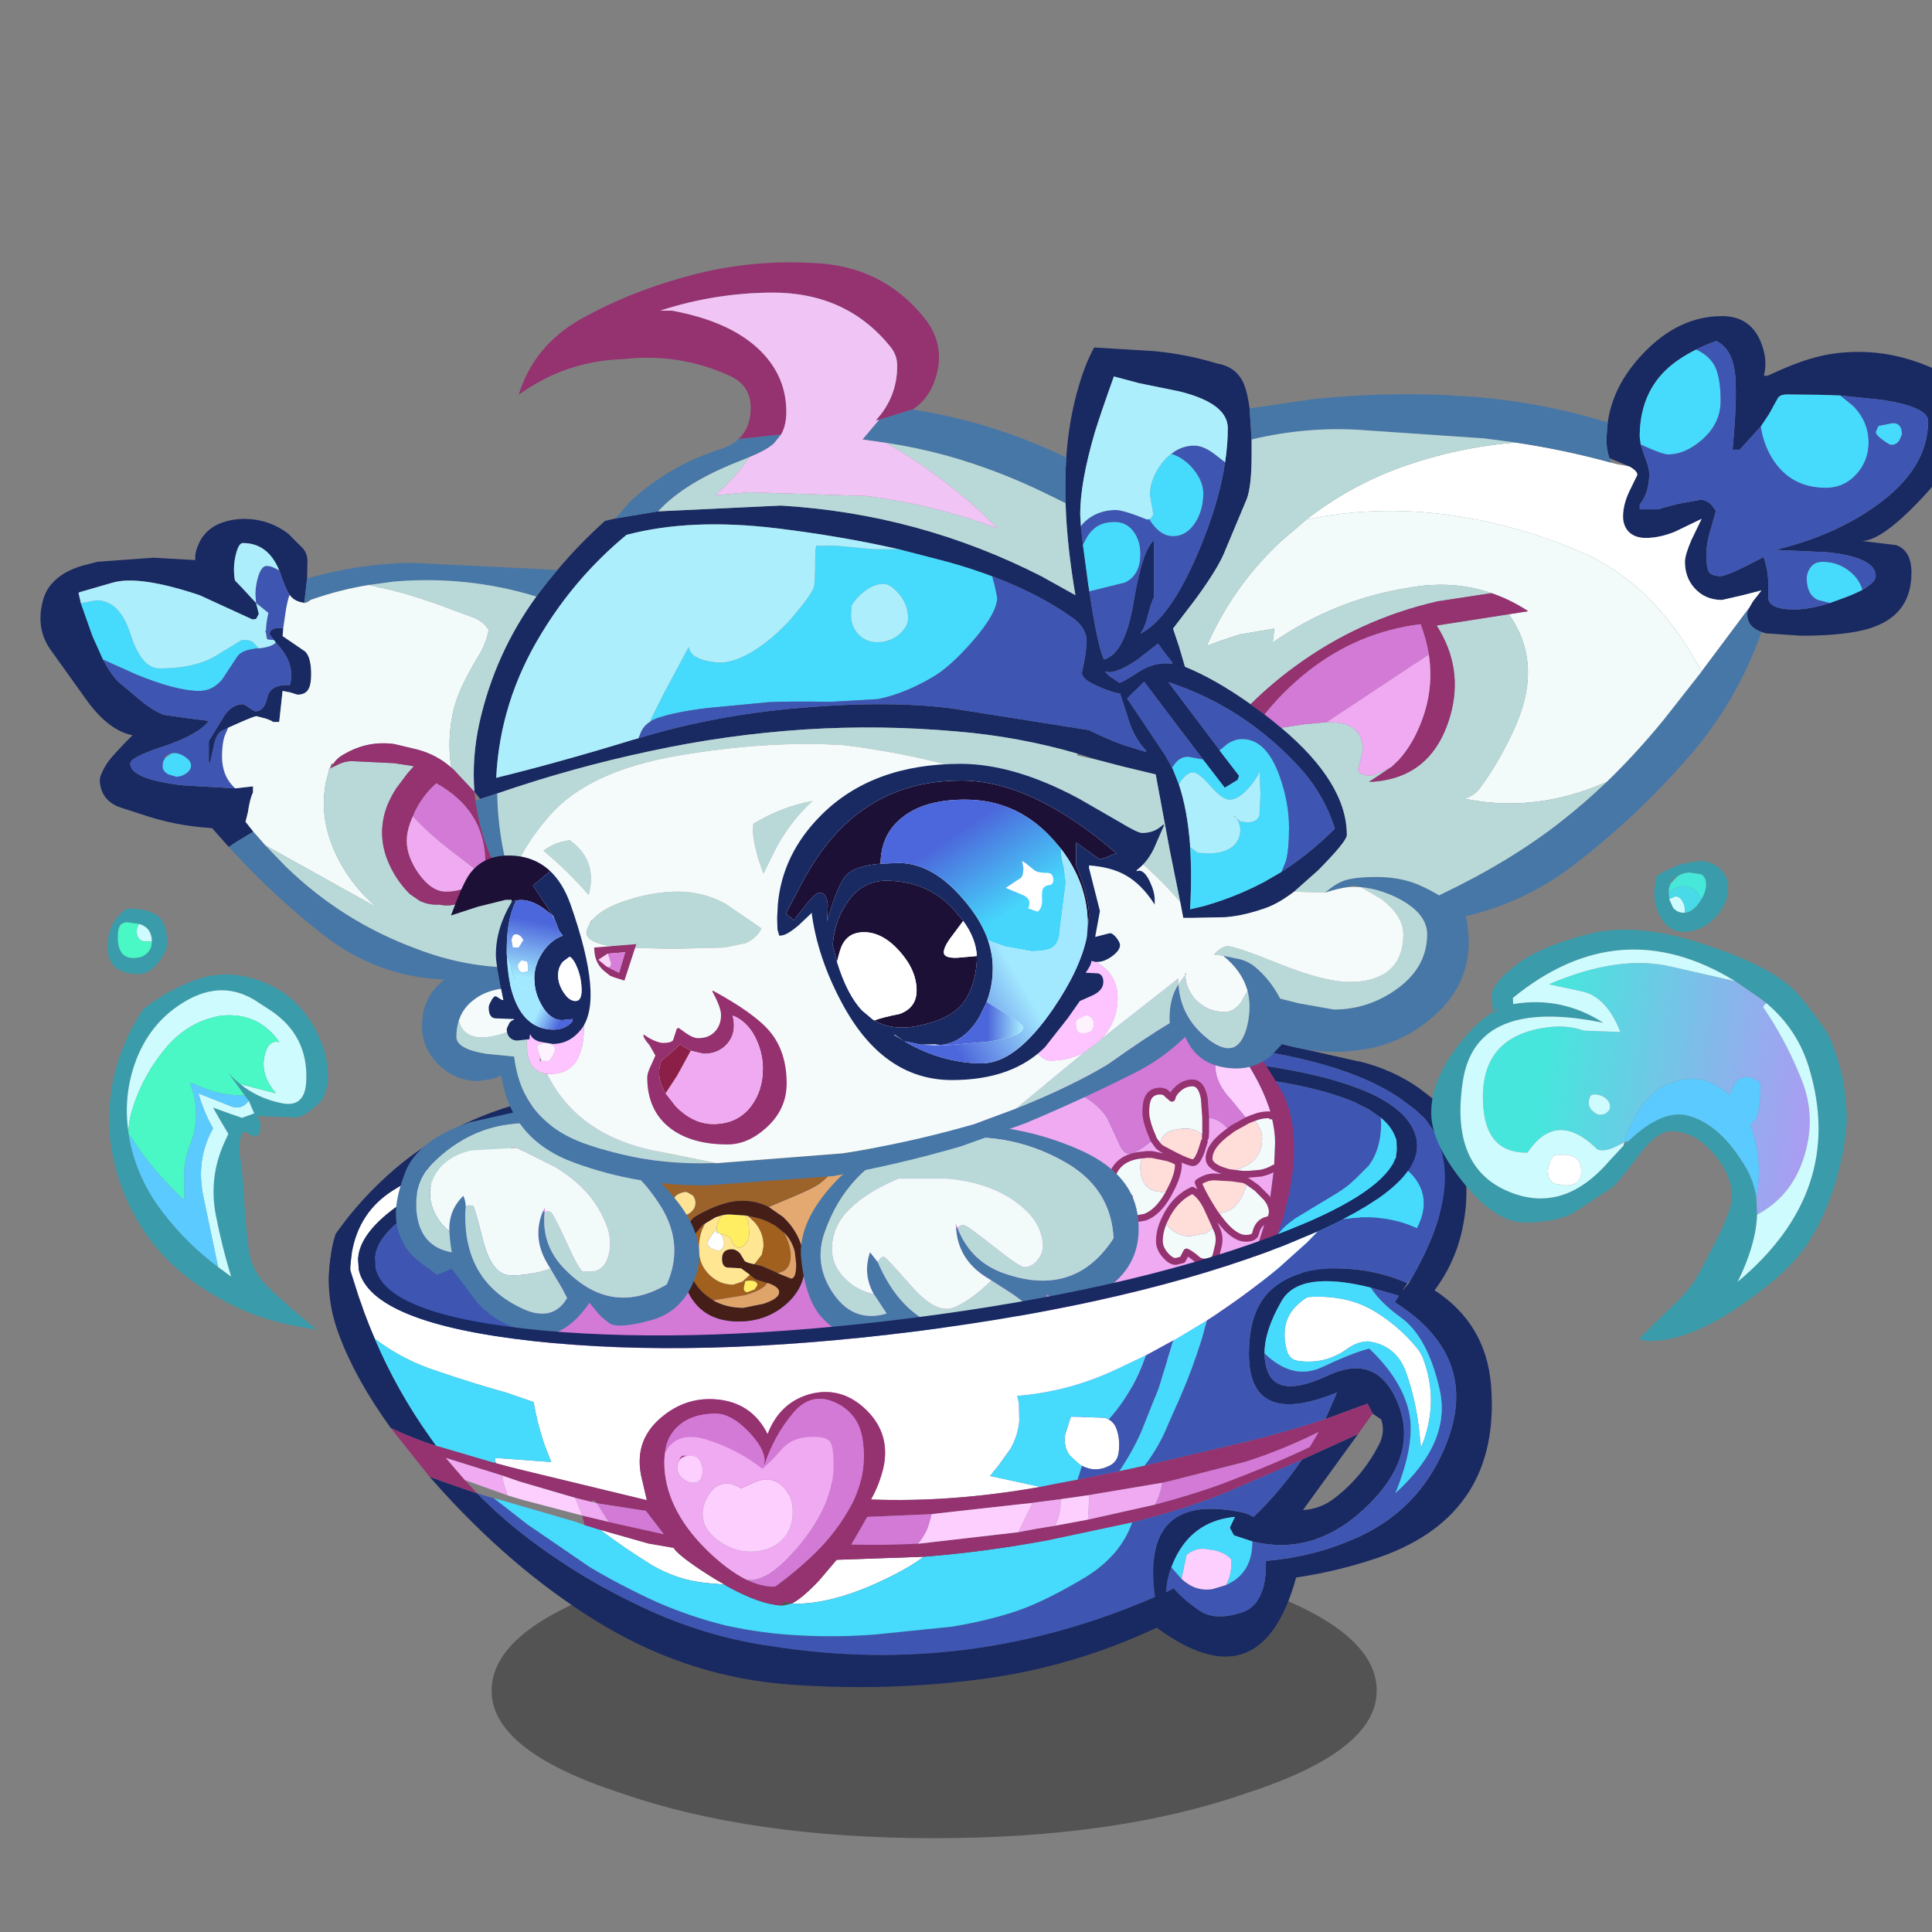 <svg xmlns:ffdec="https://www.free-decompiler.com/flash" xmlns:xlink="http://www.w3.org/1999/xlink" ffdec:objectType="frame" height="90" width="90" xmlns="http://www.w3.org/2000/svg"><rect width="100%" height="100%" fill="#808080" stroke="none"/><use ffdec:characterId="22" height="138" transform="matrix(.554 0 0 .555 -.665 9.11)" width="174.5" xlink:href="#a"/><defs><use ffdec:characterId="2" height="56.65" width="165.6" xlink:href="#b" id="m"/><use ffdec:characterId="4" height="78.7" width="115.5" xlink:href="#c" id="n"/><use ffdec:characterId="6" height="33.95" width="49.65" xlink:href="#d" id="o"/><use ffdec:characterId="8" height="32.45" width="44.6" xlink:href="#e" id="p"/><use ffdec:characterId="10" height="135.45" width="283.45" xlink:href="#f" id="q"/><use ffdec:characterId="15" height="61.75" transform="translate(11.25)" width="32.4" xlink:href="#g" id="r"/><use ffdec:characterId="14" height="61.75" width="32.4" xlink:href="#h" id="g"/><use ffdec:characterId="17" height="82.7" width="170.95" xlink:href="#i" id="s"/><use ffdec:characterId="20" height="70.45" transform="translate(15.1 .45)" width="61.1" xlink:href="#j" id="t"/><use ffdec:characterId="19" height="70.45" width="61.1" xlink:href="#k" id="j"/><g id="a" transform="translate(1.2 -16.4)"><use ffdec:characterId="1" height="9.8" transform="matrix(1.341 0 0 2.526 41.338 129.52)" width="55.5" xlink:href="#l"/><use ffdec:characterId="3" height="56.65" transform="translate(27.65 86.4) scale(.572)" width="165.6" xlink:href="#m"/><use ffdec:characterId="5" height="78.7" transform="translate(42.75 80.7) scale(.572)" width="115.5" xlink:href="#n"/><use ffdec:characterId="7" height="33.95" transform="translate(67.35 94.45) scale(.572)" width="49.65" xlink:href="#o"/><use ffdec:characterId="9" height="32.45" transform="translate(33.3 93.35) scale(.572)" width="44.6" xlink:href="#p"/><use ffdec:characterId="13" height="135.45" transform="translate(3.4 22) scale(.572)" width="283.45" xlink:href="#q"/><use ffdec:characterId="16" height="86.75" transform="translate(2.614 76.25) scale(.572)" width="71.2" xlink:href="#r"/><use ffdec:characterId="18" height="82.7" transform="translate(27.65 94.3) scale(.572)" width="170.95" xlink:href="#s"/><use ffdec:characterId="21" height="106.1" transform="translate(111.71 71.993) scale(.572)" width="85.6" xlink:href="#t"/></g><g id="b" fill-rule="evenodd"><path d="m154.65 12.95-1.7-1.2-1.7-.85-.15-.1q-6.25-2.8-19-4.15l-2.95-.25Q107.7 4.6 78.6 8.3q-31.15 3.95-52.25 11.75-17.9 6.6-19.45 12.7l-.25 1.9q0 3.45 1.1 5.55l-.35-.3-2.55.8Q3.6 37 4.4 32.75q1.55-6.8 19.95-14.1 21.75-8.45 54-12.55Q94.65 4 108.7 3.75l20.45.6 4.7.45q11 1.35 17.4 3.8 1.75.65 3.15 1.4 1.55.85 2.65 1.75 2 1.65 2.65 3.6l.2.7.05.45q.15 2.05-.6 4.2-.85 2.3-2.3 4.2l-2.85 3.05-6.4 7.25-3.25.65-2.45.75 9.1-8.65 2.85-3.05q1.45-1.9 2.3-4.2l.45-1.5.1-.7.05-.4.05-.4v-.05l-.05-1.3-.05-.3-.1-.2q-.55-1.6-2.15-2.9M3.95 40.4l-3.3-1.25q-1.1-.6-.3-6.4.2-1.4.65-2.75 2.8-4 6.35-7.4 8.9-8.65 21.25-11.9 9.8-2.5 19.85-4.75 9.85-2 19.85-3.45Q79.6.7 91.2.4q12.15-.35 24-.4 11.85-.1 19.55 1.2l5.4.95 11.1 2.5.35.05q4.8 1.2 8.6 3.85l1.9 1.45.1.1 1.3 1.65.45.75.75 1.2-.05.05q.65 1.45.85 3.15.25 2.45-.25 4.75-.35 2.15-1.2 4l-4.4 8.6-6.6.3q4.4-6.8 5-7.45 1.35-1.4 2.5-3.3 1.25-2.05 1.85-4.4.6-2.2.2-4.25v-.05l-.05.05-.2-.35-1.15-1.65-1.5-1.4-2.35-1.75q-2.65-1.75-6.1-3.15-6-2.4-14.5-3.75l-7.6-.5-15.45-.55-4.65.05-12.9.1q-8.75.05-22.75 1.85Q59.5 6.1 45.75 8.8q-12.7 2.7-20.1 6.05-7.4 3.3-16.1 8.7-5.1 3.15-6.15 9.2-.6 4.4.55 7.65" fill="#192962"/><path d="m7.4 39.9.35.3q-1.1-2.1-1.1-5.55l.25-1.9q1.55-6.1 19.45-12.7 21.1-7.8 52.25-11.75 29.1-3.7 50.55-1.9l2.95.25q12.75 1.35 19 4.15l.15.1 1.7.85 1.7 1.2.05.8q0 3.3-1.4 5.6l-.4.6-1.9 1.9-2.2 2-.55.5-1.55 1.45-4.4 3.6-2.15 1.25-4.55 3.25q-4 3-4.45 4.4l-1.4 3.95-.25.5-.7 1.05q-1 1.25-2.95 2.2l-.65.3-.35.15q-1.4.55-5.6 1.6l-26.5 5.5Q64.65 58.95 42.8 55q-21.85-4-26.75-7.5l-2.35-1.7-2.85-1.9-.8-.55Q8.25 41.9 7.4 39.9m140.4-4.7 6.4-7.25 2.85-3.05q1.45-1.9 2.3-4.2.75-2.15.6-4.2l-.05-.45-.2-.7q-.65-1.95-2.65-3.6-1.1-.9-2.65-1.75-1.4-.75-3.15-1.4-6.4-2.45-17.4-3.8l-4.7-.45-20.45-.6.25-1.3.1-.35 4.65-.05 15.45.55 7.6.5q8.5 1.35 14.5 3.75 3.45 1.4 6.1 3.15l2.35 1.75 1.5 1.4 1.15 1.65.2.35h.05q.4 2.05-.2 4.25-.6 2.35-1.85 4.4-1.15 1.9-2.5 3.3-.6.65-5 7.45l-5.25.65" fill="#3e56b2"/><path d="M108.7 3.75Q94.65 4 78.35 6.1q-32.25 4.1-54 12.55-18.4 7.3-19.95 14.1-.8 4.25.45 7.95l-.9-.3q-1.15-3.25-.55-7.65 1.05-6.05 6.15-9.2 8.7-5.4 16.1-8.7 7.4-3.35 20.1-6.05Q59.5 6.1 73.4 4.05q14-1.8 22.75-1.85l12.9-.1-.1.35-.25 1.3" fill="#fff"/><path d="M154.65 12.95q1.6 1.3 2.15 2.9l.1.2.05.3.05 1.3-.8.25.8-.2-.05.4-.1.4h.05l-.1.7-.45 1.5q-.85 2.3-2.3 4.2l-2.85 3.05-9.1 8.65q-6.25 2.2-13.3 7.2l.7-1.05.25-.5 1.4-3.95q.45-1.4 4.45-4.4l4.55-3.25 2.15-1.25 4.4-3.6 1.55-1.45.55-.5 2.2-2 1.9-1.9.4-.6q1.4-2.3 1.4-5.6l-.05-.8" fill="#46dafc"/></g><g id="c"><path d="M95.15.3q6.65 5.1 11.5 11.7l.5.65q-3.25 2.15-3.25 2.45 0 2.7 2.35 5.15l2.45 3-2.25 1.25-.45.35-.05-.05q-1.35-1.9-3.45-1.9l-.2-2.8q-.4-2.3-1.75-2.3-1.15 0-2.1.85-.75.65-.9 1.4l-.7-.6Q96.5 19 95.8 19q-1.3 0-1.8 1.1-.3.65-.3 2.05 0 .95.6 2.6l.5 1.2.05.15-1.45 1.1q-1.45 1-2.2 1-.8 0-1.5-1.65L88 22.9q-3.55-5.3-14-5.3-3.65 0-9.15 1.1l-3.9.95.4-.8q2.95-5.5 2.95-10.05v-.55l3.6-.65Q80.2 5 85.55 2.95l7.5-2.9.15-.05 1.95.3m-6.2 63.9q-3.95 2.45-8.2 4.5-13.4 6.5-28.55 7.45-14.9 1.55-28.4-4.45-4.75-2.2-8.75-5.35l-5.9-5.7.1-.1-1.55-3.6q-3.35-7.35-5.15-15.2-1.7-8.6.15-17.45l.65-2.8 1.5-3.45q1.45-2.8 3.45-5.3.7-.35 1.5-.35l2.8.8 18.9-1.45q-4.15 3.6-6.6 8.3-3 5.75-3 11.85 0 2.05 1.3 4.5l.7 1.1q1 1.45 2.2 1.55l-.6 1.2q-.3.85-.3 2.15 0 4.4 1.8 7.1 2.2 3.3 6.85 3.3 4.15 0 7.1-2.65 2.95-2.7 2.55-6.35l-.1-.8h.2q.85 0 4.55-3.5l2.05-2 2.5-3.1h.05q7.35 1.5 13 3.1 7.15 2.05 11.45 4.2 7.95 3.95 10.75 9.7l.75 1.7q.7 2.05.8 4.3v.15l.05 1.15q0 2.85-.6 5.5M71.7 62v.1l.25-.1h-.25" fill="#d379d6" fill-rule="evenodd"/><path d="M95.15.3q4.05.95 8.8 5.6 3.25 3.15 5.55 6.5 3.8 5.65 4.65 7.6 1.35 3.1 1.35 7.6 0 3.25-1 7.6l-.55 2.3-1.65 4.7-.35.8-.65 2.25q-1.35 3.55-3.9 6.55l-1.2 1.45-5.15 5.55q-5.75 5.65-13.35 9.65-6.05 3.2-13.3 5.4-13.3 4.1-27.35 4.8-11.95.35-23.25-3.9-4.6-1.85-8.75-4.75-3.4-2.35-5.9-5.6Q1.45 54.5.5 41.75q-1.1-8.6.25-17.25l.45-3q.75-1.6 1.9-2.7l3.6-4.65q.7-1 1.6-1.4-2 2.5-3.45 5.3l-1.5 3.45-.65 2.8q-1.85 8.85-.15 17.45 1.8 7.85 5.15 15.2l1.55 3.6-.1.05v.05l5.9 5.7q4 3.15 8.75 5.35 13.5 6 28.4 4.45 15.15-.95 28.55-7.45 4.25-2.05 8.2-4.5 7.95-5 14.6-11.8l.55-.55 4.9-6.6 2.25-7.05.4-.2.25-.2.25-.3.15-.7q0-.7-.4-1.5l.65-5 .15-3.7q0-1.9-.55-3.95v-.15q-1.25-4.5-5-9.85l-.5-.65Q101.8 5.4 95.15.3" fill="#953270" fill-rule="evenodd"/><path d="m46.15 10.35 18.15-2.1v.55q0 4.55-2.95 10.05l-.4.8-8.2 14.75h-.05l-2.5 3.1-2.05 2Q44.45 43 43.6 43h-.2q-.6-3.2-2.9-5.4l-.1-.1-2.15-1.5L41 34.85q3.65-1.5 4.7-2.25 2.35-1.75 4.85-5.75 2.25-3.6 2.25-4.7l-1.25-2.75L49.8 16l-1.3-1.3-1.3-1.6-.95-2.55-.1-.2" fill="#e3a970" fill-rule="evenodd"/><path d="m31.5 11.75 6.8-.65 7.85-.75.1.2.95 2.55 1.3 1.6 1.3 1.3 1.75 3.4 1.25 2.75q0 1.1-2.25 4.7-2.5 4-4.85 5.75-1.05.75-4.7 2.25L38.25 36q-1.8-.9-3.9-.9-2.05 0-4.75 1.2-1.2.55-2.25 1.2l-.25.2-.75.95-.1.2-.15.2q-1.2-.1-2.2-1.55l-.7-1.1q-1.3-2.45-1.3-4.5 0-6.1 3-11.85 2.45-4.7 6.6-8.3m-4 23.65q0-.6-.4-1.1l-.9-.5q-.75 0-1.45.45l-.6.6q-.15.25.05.85 0 1.6 1.15 1.6.9 0 1.55-.6.6-.55.6-1.3" fill="#9b622a" fill-rule="evenodd"/><path d="m28.9 38.45-.45.95Q28 40.6 28 42.15q0 2.35 1.6 3.85 1.45 1.4 3.45 1.4l1.35-.45 1.1-1 .8.65 1.75.55q-.5 1-3.3 1.8l-4.65.75-1-.7q-2.8-2.2-2.8-6.15 0-1.25 1.2-2.95l.65-.8.5-.55.25-.1m7.25 5.95 1.1-1.4.25-1.25q0-2-1.3-3.5l-.8-.75-.25-.2 1 .2q1.6.35 2.85 1.1l.4.25 1.15.95.25.5q.7 1.6.7 2.85 0 2.25-1.95 2.55l-.3-.15-1.95-.85-1.15-.3m-1.35 2.55-.2.95q0 .6.55.6l1.05-.4.4-.6q0-.7-1.1-.7l-.55.05-.1.05h-.05v.05" fill="#a2601e" fill-rule="evenodd"/><path d="m38.25 36 2.15 1.5.1.1q2.3 2.2 2.9 5.4l.1.8q.4 3.65-2.55 6.35-2.95 2.65-7.1 2.65-4.65 0-6.85-3.3-1.8-2.7-1.8-7.1 0-1.3.3-2.15l.6-1.2.15-.2.1-.2.75-.95.25-.2q1.05-.65 2.25-1.2 2.7-1.2 4.75-1.2 2.1 0 3.9.9m-3.45 1.25-2.35-.15h-.2l-.75.1-1 .3-.1.05-.75.45-.75.45-.25.1-.5.55-.65.8q-1.2 1.7-1.2 2.95 0 3.95 2.8 6.15l1 .7q1.95 1.1 4.45 1.1l2.95-.6q2.3-.75 2.3-1.7 0-.75-1.55-1.3l-.2-.05-1.75-.55-.8-.65-1.3-.95-1.85-.1q-.95 0-.95-1.3 0-1.4 1.45-1.4.6 0 1.2.6l.55.9q.1.4 1.1.6l.45.1 1.15.3 1.95.85.3.15 2 .8q.75 0 .75-2.1l-.2-1.8q-.4-1.65-1.55-2.8l-1.15-.95-.4-.25q-1.25-.75-2.85-1.1l-1-.2-.35-.05" fill="#451f17" fill-rule="evenodd"/><path d="m31.1 39.9.65.2q.75.25.95.5l.4.95.65.45q.75 0 1.25-.8.4-.65.4-1.3l-.1-1.6-.35-.8-.15-.25.35.05.25.2.8.75q1.3 1.5 1.3 3.5L37.25 43l-1.1 1.4-.45-.1q-1-.2-1.1-.6l-.55-.9q-.6-.6-1.2-.6-1.45 0-1.45 1.4 0 1.3.95 1.3l1.85.1 1.3.95-1.1 1-1.35.45q-2 0-3.45-1.4-1.6-1.5-1.6-3.85 0-1.55.45-2.75l.45-.95.75-.45.75-.45.1-.05 1-.3-.25.25-.05.05q-.55.75-.6 1.85l-.7.75-.15.25q-.45.65-.45 1.05 0 .35.6.7l.8.3q1 0 1-1.25l-.3-.95-.05-.05-.25-.25" fill="#ffe692" fill-rule="evenodd"/><path d="M30.7 39.8h-.05l-.05-.3v-.15q.05-1.1.6-1.85l.05-.05.25-.25.75-.1h.2l2.35.15.15.25.35.8.1 1.6q0 .65-.4 1.3-.5.8-1.25.8l-.65-.45-.4-.95q-.2-.25-.95-.5l-.65-.2-.3-.1h-.1m4.15 7.1.1-.05.55-.05q1.1 0 1.1.7l-.4.6-1.05.4q-.55 0-.55-.6l.2-.95.05-.05" fill="#ffed62" fill-rule="evenodd"/><path d="M27.5 35.4q0 .75-.6 1.3-.65.6-1.55.6-1.15 0-1.15-1.6-.2-.6-.05-.85l.6-.6q.7-.45 1.45-.45l.9.5q.4.5.4 1.1" fill="#fee395" fill-rule="evenodd"/><path d="M30.65 39.8v.05l.05-.05h.1l.3.1.25.25.05.05.3.95q0 1.25-1 1.25l-.8-.3q-.6-.35-.6-.7 0-.4.45-1.05l.15-.25.7-.75v.15l.05.3" fill="#fff" fill-rule="evenodd"/><path d="m30.1 49.7 4.65-.75q2.8-.8 3.3-1.8l.2.05q1.55.55 1.55 1.3 0 .95-2.3 1.7l-2.95.6q-2.5 0-4.45-1.1m10.45-9.9q1.15 1.15 1.55 2.8l.2 1.8q0 2.1-.75 2.1l-2-.8q1.95-.3 1.95-2.55 0-1.25-.7-2.85l-.25-.5" fill="#dea46a" fill-rule="evenodd"/><path d="m112.55 30.3-.65 5-.45-.65L110 33.2l-1.35-.95-.5-.25-1.7-.25-2.45-.15q-1.3-.1-2.6.8.55 1.5 2.1 3.95l.35.55-.85-.15-.25-.55q-.95-2-2.2-2.65-2.25 1.05-3.55 3.3l-.1.15q-.5 0-.5.45v.05l.05.4q-.75 1.6-.75 3.1 0 1.1.9 2.1.8.9 1.5.9l1-.25.6-1.15q.7.35 1.5 1.05.4.45 1.45.45 1 0 1.35-.9l.4-1.65q.2-1.1-.15-2l-.35-.8.7-.85q2.05 2.7 3.8 2.7 1.3 0 1.45-.75.3-1.4 1.4-1.85l.05.05-.35.15h.3L109 45.25l-4.9 6.6-.55.55q-6.65 6.8-14.6 11.8.6-2.65.6-5.5l-.05-1.15v-.15q-.1-2.25-.8-4.3l-.75-1.7q-2.8-5.75-10.75-9.7-4.3-2.15-11.45-4.2-5.65-1.6-13-3.1l8.2-14.75 3.9-.95q5.5-1.1 9.15-1.1 10.45 0 14 5.3l1.7 3.65q.7 1.65 1.5 1.65.75 0 2.2-1l1.45-1.1.65.9.2.2.15.1.2.15 2 1.05q2 1 2.6 1 .6 0 1.25-1.8l.4-1.3.15-.6.05-.75V22.9q2.1 0 3.45 1.9l.05.05q-3 2.1-3 4.05 0 1 1.8 1.7l1.1.35 2.05.25h.85l1.75-.15q1.1-.2 2-.75M97.3 33.55q1.2-2.25 1.2-3.85 0-.4-1.5-.9l-2.4-.5q-.45-.3-.85 0l-.3.05q-5 .3-5.05 5.3l.35.15 2.55.8-.8.4q-.8.5-.8 1 0 .6.8 1.2l.45.3 1 .3 1.65-.3q1.85-.7 3.3-3.2l.4-.75" fill="#efaaf1" fill-rule="evenodd"/><path d="m106 24.85.45-.35 2.25-1.25.75-.3.7.95q.65 1.05.65 2 0 2.5-1.85 3.75-.8.55-3.05 1.3l-1.1-.35q-1.8-.7-1.8-1.7 0-1.95 3-4.05M93.75 28.3h.85l2.4.5q1.5.5 1.5.9 0 1.6-1.2 3.85l-1.05.25q-3.35 0-3.35-3.7 0-1 .6-1.6l.25-.2m2.05-1.2q0-2.6 3.9-2.6 1.1 0 2 .65l.75.65-.15.6-.4 1.3q-.65 1.8-1.25 1.8t-2.6-1l-2-1.05-.2-.15-.05-.2m8.05 9.8-.35-.55q-1.55-2.45-2.1-3.95 1.3-.9 2.6-.8l2.45.15 1.7.25.5.25q-1.25 4.9-4.8 4.65m-6.95.1.1-.15q1.3-2.25 3.55-3.3 1.25.65 2.2 2.65l.25.55.35.75.55 1.25-1.3 1.1-2.45.45q-1.35 0-2.55-.9-.95-.7-1.15-1.5l.2-.4.25-.5" fill="#ffded9" fill-rule="evenodd"/><path d="M112.15 22.5v.15q.55 2.05.55 3.95l-.15 3.7q-.9.55-2 .75l-1.75.15h-.85l-2.05-.25q2.25-.75 3.05-1.3 1.85-1.25 1.85-3.75 0-.95-.65-2l-.7-.95q1.4-.55 2.55-.45h.15m-.25 12.8q.4.8.4 1.5l-.15.7-.25.3-.25.2-.05-.1-.3.1h-.05q-1.1.45-1.4 1.85-.15.75-1.45.75-1.75 0-3.8-2.7l-.3-.4-.45-.6q3.55.25 4.8-4.65l1.35.95 1.45 1.45.45.65m-17.05-9.2-.05-.15-.5-1.2q-.6-1.65-.6-2.6 0-1.4.3-2.05.5-1.1 1.8-1.1.7 0 1.05.45l.7.6q.15-.75.9-1.4.95-.85 2.1-.85 1.35 0 1.75 2.3l.2 2.8v2.15l-.05.75-.75-.65q-.9-.65-2-.65-3.9 0-3.9 2.6l-.1.1-.2-.2-.65-.9m-1.35 2.4q-.6.6-.6 1.6 0 3.7 3.35 3.7l1.05-.25-.4.75q-1.45 2.5-3.3 3.2l-1.65.3-1-.3-.45-.3q-.8-.6-.8-1.2 0-.5.8-1l.8-.4-2.55-.8-.35-.15q.05-5 5.05-5.3l.05.15m10.4 10.25.35.8q.35.9.15 2l-.4 1.65q-.35.9-1.35.9-1.05 0-1.45-.45-.8-.7-1.5-1.05l-.6 1.15-1 .25q-.7 0-1.5-.9-.9-1-.9-2.1 0-1.5.75-3.1.2.8 1.15 1.5 1.2.9 2.55.9l2.45-.45 1.3-1.1" fill="#f2fafa" fill-rule="evenodd"/><path d="M107.15 12.65q3.75 5.35 5 9.85H112q-1.15-.1-2.55.45l-.75.3-2.45-3q-2.35-2.45-2.35-5.15 0-.3 3.25-2.45" fill="#fdcfff" fill-rule="evenodd"/><path d="M112.15 22.5v.15m-.25 12.65q.4.8.4 1.5l-.15.7-.25.3-.25.2-.4.2h-.3l.35-.15.3-.15-.3.1h-.05q-1.1.45-1.4 1.85-.15.75-1.45.75-1.75 0-3.8-2.7l-.3-.4-.45-.6-.35-.55q-1.55-2.45-2.1-3.95 1.3-.9 2.6-.8l2.45.15 1.7.25.5.25 1.35.95 1.45 1.45.45.65m-17.1-9.35-.5-1.2q-.6-1.65-.6-2.6 0-1.4.3-2.05.5-1.1 1.8-1.1.7 0 1.05.45l.7.6q.15-.75.9-1.4.95-.85 2.1-.85 1.35 0 1.75 2.3l.2 2.8v2.15l-.05.75m3.55-.95.45-.35 2.25-1.25.75-.3q1.4-.55 2.55-.45h.15M94.6 28.3h-.85l-.3.05q-5 .3-5.05 5.3l.35.15 2.55.8-.8.4q-.8.5-.8 1 0 .6.8 1.2l.45.3 1 .3 1.65-.3q1.85-.7 3.3-3.2l.4-.75q1.2-2.25 1.2-3.85 0-.4-1.5-.9l-2.4-.5m7.7-1.9-.4 1.3q-.65 1.8-1.25 1.8t-2.6-1l-2-1.05m-.2-.15-.15-.1-.2-.2-.65-.9m11.05 4.85 2.05.25h.85l1.75-.15q1.1-.2 2-.75m-6.65.65-1.1-.35q-1.8-.7-1.8-1.7 0-1.95 3-4.05m-2.1 13.9.35.8q.35.9.15 2l-.4 1.65q-.35.9-1.35.9-1.05 0-1.45-.45-.8-.7-1.5-1.05l-.6 1.15-1 .25q-.7 0-1.5-.9-.9-1-.9-2.1 0-1.5.75-3.1l.2-.4.25-.5.1-.15q1.3-2.25 3.55-3.3 1.25.65 2.2 2.65l.25.55.35.75.55 1.25z" fill="none" stroke="#953270" stroke-linecap="round" stroke-linejoin="round"/></g><g id="d" fill-rule="evenodd"><path d="M8.7 31.35q-3.3-.6-5.65-3.2-2.35-2.6-3-8.4-.7-5.8 5.7-12.2l5.6-4.6 4.6-1.6Q20.45 0 24.35 0q8.25 0 16.2 3.4 7.9 3.35 8.9 9.5t-3.15 9.95q-4.2 3.75-5.9 3.45-1.7-.3-2.85-.8-1.05-.4-1.4-.7-.7 4.35-2.45 6.4-1.8 2-6.45 2.6-4.65.6-8.6-1.45-4-2.05-4.9-2.35l-1.65 1.9-3.4-.55m2-6.6q-1.65-2.95-.55-6.15l1.15 1.45.15.35Q16.3 31.35 27.7 30.5q4.55-.5 4.85-4.7l-1.35-1-3.2-2.05-.8-.5q-4.05-2.55-4.4-7.1L23 15q2 5.25 7.45 6.9 9.95 3.2 15.5-5.35-.35-6.9-6.35-10.7Q31.2.7 21.2 2q-2.85-.4-5.45.7-9 3.7-12.25 12.95-1.6 4.45.95 8.55 3.05 4.9 8.15 3.4l-1.85-2.8-.05-.05" fill="#4777a7"/><path d="M10.7 24.75q-2.35-.5-4.05-2.1-2.1-1.95-2.1-4.55 0-3.75 3.45-6.6 2.25-1.95 6.35-3.7h7q6.2.5 10.25 3.45 3.95 2.85 3.95 6.55 0 1.05-.8 2-.85 1-1.9 1-.7 0-4.6-3.1-3.9-3.1-4.4-3.1-.35 0-.85.4l-.25-.6.05.75q.35 4.55 4.4 7.1l.8.5q-2.9 2.85-5.45 3.95-2.6 1.1-6.3-3.1-3.7-4.2-4-4.3-.35-.1-.7.35l-.25.4-1.15-1.45q-1.1 3.2.55 6.15" fill="#f3fafa"/><path d="M23 15q.5-.4.85-.4.5 0 4.4 3.1 3.9 3.1 4.6 3.1 1.05 0 1.9-1 .8-.95.8-2 0-3.7-3.95-6.55Q27.55 8.3 21.35 7.8h-7Q10.25 9.55 8 11.5q-3.45 2.85-3.45 6.6 0 2.6 2.1 4.55 1.7 1.6 4.05 2.1l.05.05 1.85 2.8q-5.1 1.5-8.15-3.4-2.55-4.1-.95-8.55Q6.75 6.4 15.75 2.7q2.6-1.1 5.45-.7 10-1.3 18.4 3.85 6 3.8 6.35 10.7-5.55 8.55-15.5 5.35Q25 20.25 23 15m-11.7 5.05.25-.4q.35-.45.7-.35.3.1 4 4.3t6.3 3.1q2.55-1.1 5.45-3.95l3.2 2.05 1.35 1q-.3 4.2-4.85 4.7-11.4.85-16.25-10.1l-.15-.35" fill="#b9d9d9"/></g><g id="e" fill-rule="evenodd"><path d="M21.85 14.6q-.55 5.05 3.2 8.65 6.75 6.7 14.75 2 2.55-5.75-.75-11.25-4.7-7.65-13.35-10.7-2.15-1.45-4.7-1.65-8.85-.7-15.3 5.5-3.1 2.95-2.7 7.3.45 5.25 5.2 6.1-.25-1.5-.35-3v-.1q-.15-3.05 2.05-5.2.35.8.35 1.65l-.05.35Q9.7 25.1 19.25 29.1q3.95 1.45 5.9-1.85l-.7-1.35-1.75-2.95-.45-.75q-2.25-3.75-.7-7.6h.3M3.55 22q-2.5-1.8-3.3-4.95-.85-3.05 1-8 1.8-5 9.65-7.6L17.35 0l4.35.65q4.2.75 7.4 2.35 6.65 3.4 11.7 9.4 5.05 5.95 3.35 11.35-1.75 5.4-6.65 6.75-4.95 1.35-6.2.4-1.3-.95-1.95-1.85l-.9-1.1q-2.3 3.25-4.6 4.2-2.3.85-6.3-.55-4.05-1.4-6.4-4.75l-2.95-3.9-2.15.9L3.55 22" fill="#4777a7"/><path d="M21.55 14.6q-1.55 3.85.7 7.6l.45.75q-3.5 1.1-6.05.95-2.55-.15-3.85-5.05-1.25-5-1.5-5.15l-.65-.05-.4.25q0-.85-.35-1.65-2.2 2.15-2.05 5.2-1.7-1.35-2.45-3.35-.9-2.45.15-4.55Q7.1 6.5 11.05 5.6l6.7-.4 5.7 2.85Q28.3 11 30.3 15.1q2.05 3.9.55 6.9-.45.85-1.5 1.3l-1.9.05q-.6-.3-2.45-4.4-1.9-4.15-2.3-4.35-.3-.15-.85 0l.05-.6-.35.6" fill="#f3fafa"/><path d="M7.85 17.45v.1q.1 1.5.35 3-4.75-.85-5.2-6.1-.4-4.35 2.7-7.3Q12.15.95 21 1.65q2.55.2 4.7 1.65Q34.35 6.35 39.05 14q3.3 5.5.75 11.25-8 4.7-14.75-2-3.75-3.6-3.2-8.65.55-.15.85 0 .4.2 2.3 4.35 1.85 4.1 2.45 4.4l1.9-.05q1.05-.45 1.5-1.3 1.5-3-.55-6.9-2-4.1-6.85-7.05l-5.7-2.85-6.7.4q-3.95.9-5.5 3.95-1.05 2.1-.15 4.55.75 2 2.45 3.35m14.85 5.5 1.75 2.95.7 1.35q-1.95 3.3-5.9 1.85-9.55-4-9.05-14.85l.05-.35.4-.25.65.05q.25.15 1.5 5.15 1.3 4.9 3.85 5.05 2.55.15 6.05-.95" fill="#b9d9d9"/></g><g id="f" fill-rule="evenodd"><path d="M267.85 48.05q1.95-1.1 1.95-2 0-2.75-7.1-3.5l-7.65-.35q8.4-2 14.55-6.3 7.9-5.5 7.9-12.6 0-2.05-6.65-3.1l-6.25-.65-2.9-.1-4.9-.05q-1.1 0-1.4.55l-1.3 2.35-1.2 1.8-3.1 3.4h-1.05q.6-6.4.45-9.8-.1-4.85-2.85-6.15-1.6.55-2.95 1.25-2.8 1.4-4.55 3.1-3.75 3.7-3.75 9.7l.15 1.15.55 1.65q.7 1.75.7 2.6 0 2.85-1.4 4.55v.7h2.8q.6-.25 2.85-.8l3.3-.6q.8 0 1.6.75l.65.85-.7 2.55q-.7 2.1-.7 3.9 0 1.9.35 2.5.4.65 1.75.65 1.05 0 6.3-2.8.65 1.8.7 3.7v2.35q.15 1.65 3.85 1.65 2.2 0 5.2-.95l2.2-.8q1.6-.6 2.6-1.15M230.4 23.5q.75-5.4 5.1-10 5.25-5.6 11.7-5.6 4 0 5.6 3.55 1.2 2.75.55 5.2h.55q4.2-1.95 6.85-2.65 3-.85 6.6-.85 5.1 0 10.15 2.1 5.95 2.5 5.95 6.15 0 6-6.95 13.3-5.75 6.1-8.7 6.2l5 .6q2.25.8 2.25 4.05 0 5.8-5.25 7.85-3.45 1.4-11 1.4l-5.1-.35-.7-.2q-2.1-.75-2.1-2.6 0-.4.3-.95l.55-.95 1.25-1.6-2.95.75-2.85.65q-2.5 0-4.05-1.75-1.4-1.55-1.4-3.85 0-1 .95-3.2l1.5-3.1-3.95 1.9q-2.25.9-4.25.9-1.75 0-2.65-1.05-.7-.85-.7-2.1 0-1.85 1.05-3.95l1.05-2.15q0-.6-1.2-1.25l-1.65-.7-1.25-.5q-.45-1.3-.45-2.8l.2-2.45M27.7 85.8l-2.45-2.75-.45-.05q-5.15-.35-9.95-2l-3.1-1q-2.7-.95-3-3.6-.1-.65.2-1.3.6-1.45 1.6-2.55 1.55-1.75 3-3.15-3.45-.65-6.65-5l-5.45-7.6q-2.25-3.25-1-7.45.35-1.15 1.1-2.05.85-1 1.95-1.65 1.3-.75 2.75-1.15l2.15-.55 8.2-.6 6.15.35v-.25q0-.85.3-1.6.85-2.45 3.25-3.5 1.8-.7 3.7-.7 3.65.05 6.45 2.2l2.2 2.2q.6.8.6 1.75l-.05 2.6-.4 3.5-.2.05-.45-.1q-.9-.25-1.45-.95l-.1-.15q-.5-.75-1.25-2.85l-.1-.35-.15-.35q-1.65-4-5.35-4-.55 0-.95 1.4-.35 1.25-.35 2.45 0 .9.15 1.65l.45.45.85.9L31.7 50l.4 1.6-.4.75-.55.05-7.75-3.55Q14.55 45.9 10.65 47L5.8 48.4l-.2.1.35 1.55 1.7 4.8L9.2 58.3q1.35 2.55 2.6 3.55l3.1 2.6q1.75 1.4 3.2 1.95l3.5.5 3.15.4q-1.55 2.05-6.85 3.8-4.7 1.55-4.7 2.45 0 2.3 7.7 3.2l7.75.45 2.6-.3v.9q-.45.85-.75 2.9l-.35 1.4 1.15 1.45-2.65 1.6-.95.65M76 45.15q3.25-3.85 7-7.2l1.5-.35 6.3-1.05 18.05-.85q20.3 1.2 38.35 10.4l4.95 2.75q-1.25-7.2-1.45-13.5-.1-3.5.1-6.7.4-5.7 1.85-10.5.9-3.15 2.25-5.65l9 .55q4.85.5 9.05 1.8 2.95.5 4 3.1.5 1.25.8 3.5l.3 4.55v2.2q0 4.6-.7 6.5l-3.15 7.5q-.95 2.55-4.45 7.3l-3.25 4.25.9 2.7.85 2.9q4.35 1.75 9.6 5.45l.05.05 2.05 1.5 1.1.85 1.15.95.2.15q9.65 8.1 9.65 15.75 0 .9-4.2 5.15l-3.55 3.15q-2.1 1.6-3.9 2.3-3.25 1.2-6.15 1.45l-4.8.1H168l-.45-2.35L166 86.2l-2.05-11.05-4.8-1.15-3.45-.9-3.25-1q-8.65-2.5-17.7-3.25-11.2-1-22.3-.3-11.6.75-22.9 3.2-11.35 2.4-22.4 6.2l-.5.15-2 .65-.85-1.05q-.4-5 .75-10.2 2.3-10.15 8.35-18.45l1.65-2.15L76 45.15m98.15-15.8q.4-2.6.4-5 0-3.65-7.1-5.4l-5.9-1.2-3.75-1q-1.95 5.45-2.8 8.2-2.15 7.35-2.15 12l.1 1.75.3 2.75.8 5.95.15.9q1.2 8.05 2.15 10 3.05-.9 4.3-8.15 1.3-7.95 3.05-9.35v8.4q-.3.3-1 3-.4 1.5-1 2.3 4.35-2.2 8.5-11.95 3.05-7.15 3.95-13.2M166.4 58.9v-.15l-1.2-1.55-.9-1.25-3.1 2.4q-2.7 1.8-4.1 1.8l-.6-.1.55.6 1.55 1.05q.4 0 2.85-1.6 2.3-1.5 4.95-1.2m-.05 15.25.15.3.85 2.15q1.25 3.7 1.65 8.9v.3q.3 4.1 0 9.15l2.1-.5q4.7-1.35 8.85-3.55l2.5-1.45q4.2-2.7 7.85-6.35-1.6-4.95-5-8.75-8.2-9.05-19.5-12.75l7.55 10v.05l2.85 3.7-.2.6-1.9 1.15-3.2-4.15-8.65-11.4-2.5 2.45 5.6 8.35 1 1.8m-3.85-2.3h.05v-.2q-1.45-1.45-2.35-3.8l-1.5-4.6q-.85 0-3.05-.95-2.55-1.05-2.55-2.05.7-3.2.7-4.65 0-1.75-1.75-3.2l-1.75-1.2q-4.4-2.85-10.3-5.1h-.05q-3.05-1.15-6.45-2.1l-7.35-1.9q-8.4-1.9-17.8-3.05-12.75-1.55-22.2.95-7.5 6.2-12.55 14.55-6.05 9.9-6.6 21.1 9.55-2.35 20.15-5.6l.75-.2q11.3-3.45 24.2-4.5 13.35-1.1 22.45.2l19.6 3.1.3.15q3.55 1.7 5.3 2.2l2.75.85M34.35 55.45l-.65-.85q0-.95 1.55-.95l.45.05-.1 1.15 3.3 2.25q.9.85.9 3.35 0 1.45-.35 2.1-.45.9-1.65.9l-1.15-.35-1.05-.2-.5 4.55h-.9q-.2-.2-1.1-.5l-1.35-.35q-.3 0-2.7 1.05l-1.45.65-1.1.55q-.75.6-1.05 2.3l-.5 2.25h-.2v-3.15L27 66.6q1.15-1.75 2.75-1.75.25 0 .95.55l.85.5q1.35 0 1.8-2 .4-2 3.3-1.85.2-.35.2-1.7 0-1.85-1.55-3.75l-.7-.8-.25-.35" fill="#192962"/><path d="m270.25 24 2-.4q1.4-.05 1.4 1.65l-.35.85q-.45.7-1.2.7-.3 0-1.25-.7-1.05-.75-1.05-1.2l.3-.7.15-.2m-5.65-4.45 1.9 1.55q2.25 2.3 2.25 5.35 0 2.6-1.7 4.55-1.85 2.1-4.6 2.1-5.2 0-7.9-4.35-1.3-2.15-1.65-4.65l1.2-1.8 1.3-2.35q.3-.55 1.4-.55l4.9.05 2.9.1m-21.2-6.75q1.85.85 2.7 2.35.9 1.7.9 5.2 0 3.35-2.8 5.75-2.45 2.1-4.9 2.1-.8 0-3.15-1.05l-.9-.4-.15-1.15q0-6 3.75-9.7 1.75-1.7 4.55-3.1M263.05 50l-1.8-.45q-1.6-.8-1.6-3.15 0-.75.4-1.4.6-1.05 1.9-1.05 2.4 0 4.15 1.5 1.3 1.1 1.75 2.6-1 .55-2.6 1.15l-2.2.8M154.2 48.3l-.15-.9-.8-5.95q.75-1.6 1.45-2.2 1.15-1.15 3.2-1.15 1.85 0 2.9 1.55.9 1.3.9 3.15 0 3.1-2.25 4.2l-5.25 1.3m8.8-10.6.25-.15.35-.55-.5-2.85q0-2.35 1.75-4.65.65-.85 1.4-1.4 1.5.45 2.8 1.75 1.9 2 1.9 4.05 0 2.5-1.2 4.35-1.3 1.95-3.25 1.95-1.75 0-3.15-1.95l-.35-.55m3.35 36.45q.45-.7.85-1.05.65-.55 1.55-.55l2.15.4 3.2 4.15 1.9-1.15.2-.6-2.85-3.7v-.05l1.15-.95q1.1-.7 2.15-.7 3.55 0 5.5 5.4 1.4 3.9 1.4 7.6 0 3.2-.45 4.9l-.65 1.6-2.5 1.45q-4.15 2.2-8.85 3.55l-2.1.5q.3-5.05 0-9.15l1.1.85 1.55.1q1.9 0 3.15-.7 1.6-.95 1.6-2.9l-.2-.95-.4-.6.6.45.95.15q1.5 0 1.85-1.05l.15-3.1-.15-3.4q-.3 1.05-1.6 2.5-1.5 1.7-2.8 1.7-1.05 0-2.8-2-1.75-2-2.55-2-.75 0-1.6 1l-.5.75-.85-2.15-.15-.3m-40.2-32.05 7.35 1.9q3.4.95 6.45 2.1v.1l.35 1.3.35 1.7q0 2.3-3.7 6.5-3.25 3.7-5.75 5.15-4.25 2.5-8.1 3.25l-6.95.4q-5.95-.1-9.1.05l-8.95.85q-4.55.55-7.15 1.4-.65.2-1.15.5l-.1-.15 1.9-3.8 3.7-6.9q.25 1.95 4.45 2.3 2.9 0 6.6-2.75 2.25-1.7 4.05-3.75 2.95-3.45 3.3-4.6.2-.6.2-4.7 0-.85.15-1.35h3l5.35.5h3.75m-2.2 5.1q-1.45 0-2.9 1.15-1.05.8-1.8 2l-.1 1.3q0 1.9 1.2 3.05 1.1 1.05 2.65 1.05 1.95 0 3.3-1.2 1.25-1.1 1.25-2.3 0-2.05-1.4-3.65-1.2-1.4-2.2-1.4M32 56.65q-2.4.2-3.05 1.2l-2.25 3.4q-1.4 1.65-3.35 1.65-3.4 0-9.35-2.45L9.2 58.3l-1.55-3.45-1.7-4.8.1-.05 2.15-.4q3.45 0 5.05 5 1.6 5 4.25 5 5.5 0 8.7-2.1l3.45-2.1q1.15 0 1.6.35l.8.85-.05.05m-12.7 15.4.4-.05q.7 0 1.55.55.9.6.9 1.3 0 .65-.7 1.15-.7.5-1.5.5l-1.15-.35q-.85-.45-.85-1.2 0-.7.3-1.05l.05-.1 1-.75" fill="#46dafc"/><path d="m270.25 24-.15.2-.3.7q0 .45 1.05 1.2.95.7 1.25.7.75 0 1.2-.7l.35-.85q0-1.7-1.4-1.65l-2 .4m-5.65-4.45 6.25.65q6.65 1.05 6.65 3.1 0 7.1-7.9 12.6-6.15 4.3-14.55 6.3l7.65.35q7.1.75 7.1 3.5 0 .9-1.95 2-.45-1.5-1.75-2.6-1.75-1.5-4.15-1.5-1.3 0-1.9 1.05-.4.65-.4 1.4 0 2.35 1.6 3.15l1.8.45q-3 .95-5.2.95-3.7 0-3.85-1.65v-2.35q-.05-1.9-.7-3.7-5.25 2.8-6.3 2.8-1.35 0-1.75-.65-.35-.6-.35-2.5 0-1.8.7-3.9l.7-2.55-.65-.85q-.8-.75-1.6-.75l-3.3.6q-2.25.55-2.85.8h-2.8v-.7q1.4-1.7 1.4-4.55 0-.85-.7-2.6l-.55-1.65.9.4q2.35 1.05 3.15 1.05 2.45 0 4.9-2.1 2.8-2.4 2.8-5.75 0-3.5-.9-5.2-.85-1.5-2.7-2.35 1.35-.7 2.95-1.25 2.75 1.3 2.85 6.15.15 3.4-.45 9.8h1.05l3.1-3.4q.35 2.5 1.65 4.65 2.7 4.35 7.9 4.35 2.75 0 4.6-2.1 1.7-1.95 1.7-4.55 0-3.05-2.25-5.35l-1.9-1.55m-90.45 9.8q-.9 6.05-3.95 13.2-4.15 9.75-8.5 11.95.6-.8 1-2.3.7-2.7 1-3v-8.4q-1.75 1.4-3.05 9.35-1.25 7.25-4.3 8.15-.95-1.95-2.15-10l5.25-1.3q2.25-1.1 2.25-4.2 0-1.85-.9-3.15-1.05-1.55-2.9-1.55-2.05 0-3.2 1.15-.7.6-1.45 2.2l-.3-2.75q.5-.65 1.2-1.15 1.7-1.2 3.95-1.2 1.1 0 4.6 1.4l.3-.05.35.55q1.4 1.95 3.15 1.95 1.95 0 3.25-1.95 1.2-1.85 1.2-4.35 0-2.05-1.9-4.05-1.3-1.3-2.8-1.75 1.5-1.2 3.4-1.2 1.45 0 3.35 1.55l1.15.9M166.4 58.9q-2.65-.3-4.95 1.2-2.45 1.6-2.85 1.6l-1.55-1.05-.55-.6.6.1q1.4 0 4.1-1.8l3.1-2.4.9 1.25 1.2 1.55v.15m4.5 14.05-2.15-.4q-.9 0-1.55.55-.4.35-.85 1.05l-1-1.8-5.6-8.35 2.5-2.45 8.65 11.4m11.55 16.5.65-1.6q.45-1.7.45-4.9 0-3.7-1.4-7.6-1.95-5.4-5.5-5.4-1.05 0-2.15.7l-1.15.95-7.55-10q11.3 3.7 19.5 12.75 3.4 3.8 5 8.75-3.65 3.65-7.85 6.35m-19.95-17.6-2.75-.85q-1.75-.5-5.3-2.2l-.3-.15-19.6-3.1q-9.1-1.3-22.45-.2-12.9 1.05-24.2 4.5l.45-1.1q.45-.85 1.35-1.4l.1-.05q.5-.3 1.15-.5 2.6-.85 7.15-1.4l8.95-.85q3.15-.15 9.1-.05l6.95-.4q3.85-.75 8.1-3.25 2.5-1.45 5.75-5.15 3.7-4.2 3.7-6.5l-.35-1.7-.35-1.3.05-.1q5.9 2.25 10.3 5.1l1.75 1.2q1.75 1.45 1.75 3.2 0 1.45-.7 4.65 0 1 2.55 2.05 2.2.95 3.05.95l1.5 4.6q.9 2.35 2.35 3.8l-.05.2M35.1 45.2l.15.35.1.35q.75 2.1 1.25 2.85v.1q-.35 1.05-.6 2.75l-.3 2.1-.45-.05q-1.55 0-1.55.95l.65.85-.95-.1-.25-.95v-.35q0-1 .35-2.6L31.7 50l-.1-1.25q0-1.15.35-2.45.5-1.75 1.3-1.75.55 0 1.15.3l.7.35m-7.5 23.1-.55 1.3q-.35 1.15-.35 2.95 0 2.9 1.95 4.65l-7.75-.45q-7.7-.9-7.7-3.2 0-.9 4.7-2.45 5.3-1.75 6.85-3.8l-3.15-.4-3.5-.5q-1.45-.55-3.2-1.95l-3.1-2.6q-1.25-1-2.6-3.55l4.8 2.15q5.95 2.45 9.35 2.45 1.95 0 3.35-1.65l2.25-3.4q.65-1 3.05-1.2h.1q1.9-.2 2.5-.85l.7.8q1.55 1.9 1.55 3.75 0 1.35-.2 1.7-2.9-.15-3.3 1.85-.45 2-1.8 2l-.85-.5q-.7-.55-.95-.55-1.6 0-2.75 1.75l-2.25 3.65v3.15h.2l.5-2.25q.3-1.7 1.05-2.3l1.1-.55m-9.35 4.6q-.3.35-.3 1.05 0 .75.85 1.2l1.15.35q.8 0 1.5-.5t.7-1.15q0-.7-.9-1.3Q20.4 72 19.7 72l-.4.05q-.3.05-.6.25-.5.3-.45.6" fill="#3e56b2"/><path d="M233.55 29.95q1.2.65 1.2 1.25l-1.05 2.15q-1.05 2.1-1.05 3.95 0 1.25.7 2.1.9 1.05 2.65 1.05 2 0 4.25-.9l3.95-1.9-1.5 3.1q-.95 2.2-.95 3.2 0 2.3 1.4 3.85 1.55 1.75 4.05 1.75l2.85-.65 2.95-.75-1.25 1.6-.55.95-7 9.35q-6.85-12.8-17.55-17.45-10.3-4.5-21.45-5.75-9.7-1.05-19.1.9 6.3-4.9 13.85-7.65 8.25-2.95 16.9-3.65 7.1 1.05 14.05 2.95l.75.2 1.9.35" fill="#fff"/><path d="M253 54.25q-3.6 10.25-10.8 18.45-7.65 8.75-16.8 15.75-7.1 5.45-15.85 7.5 1.95 9.1-5.1 15-3.8 3.2-8.55 4.3-6.8 1.45-13.35-.55l-1.65 1.75q-2.3 1.9-5.25 1.85-5.5-.15-7.35-4.65-3.55 3.45-8.05 5.6-7.7 3.85-15.5 7.1l-9.35 3.35q-9.4 2.75-18.9 4.4L98 135.45q-10.15.1-19.45-3.3-9.35-3.35-10.8-12.8l-1.35.5-2.1.3q-3.15 0-5.6-2.25-2.6-2.4-2.6-5.9 0-2.5 1.15-4.4.75-1.25 2.15-2.35-9.9-.4-17.75-6.5-7.55-5.9-13.95-12.95l.95-.65 2.65-1.6 1.1 1.25.65.75 3 3.1q8.4 8.15 19.4 12.15 7.05 2.7 14.55 2.7l3.1-.15-5.35 3.25q-2.4.35-4 1.6-1.65 1.2-2.25 3.1-.35 1.05-.35 2.35 0 1.8 4.4 2.5l4.05.4.05.05q1.1 9.3 10.2 12.65 8.95 3.2 18.45 2.95h1.05l18.6-1.45q9.55-1.5 18.85-4.15l.35-.1.15-.05 1.45-.55 4.6-1.7q8.25-3.3 13.55-6.5 5.65-4 9.1-6.05-.1-1.5.2-3 .3-1.5 1.1-2.7.3 4.95 4.5 8.15 4.5 3.35 5.7-2.5.5-2.55-.05-4.7-.8-2.9-3.6-5.15l2.6.55q1.1.3 2.05 1.05 2.3 1.9 3.75 4.7l.4.1 2.4.6 5.1.9q4.85 0 8.95-2.8 4.75-3.25 4.75-8.25 0-2.9-3.85-5.05-2.85-1.55-5.85-1.85-1.1-.45-2 0-1.3.15-3.3.8 1.5-1.3 2.75-1.75 1.5-.55 4.85-.55 2.85 0 5.25.8 1.6.55 3.95 1.9l.15-.1q10.3-4.9 17.75-10.75 3.45-2.7 6.7-5.8 4.4-4.25 8.4-9.15l5.55-7.05 7-9.35q-.3.55-.3.95 0 1.85 2.1 2.6M39.2 46.4q7.45-2.15 15.25-2.3L76 45.15l-1.45 1.75-1.65 2.15q-10.15-3.1-20.9-2.2l-3.7.5q-4.35.7-8.6 2.2l-.9.35.4-3.5m45.3-8.8 2.2-2.5q5.65-5.25 13.2-7.65 1.65-.5 2.7-1.5l.3-.05 6-.65-1.1 1.35q-1.05.95-3.6 2l-1.1.45q-8.35 3.2-12.3 7.5l-6.3 1.05m43.7-16q12 1.9 22.6 7.05-.2 3.2-.1 6.7l-2.45-1.2q-7.25-3.6-15.1-5.8-4.45-1.2-8.8-1.85l-3.5-.5 2.45-2.9 4.35-1.35.55-.15m49.55-.15 9.2-1.35q11.25-1.2 22.4-.45 10.75.7 21.05 3.85l-.2 2.45q0 1.5.45 2.8l.25.65q-6.95-1.9-14.05-2.95l-4.55-.6L194 24.6q-7.95-.5-15.95 1.4l-.3-4.55m-110.6 56.5q.1 6.05 1.75 11.9l.25.75-.55 1.75-1.1-1.95-.05-.6-.05-.1-.4-.75Q64.6 84.1 63.95 79l.7-.25 2-.65.5-.15" fill="#4777a7"/><path d="m152.95 38.7-.1-1.75q0-4.65 2.15-12 .85-2.75 2.8-8.2l3.75 1 5.9 1.2q7.1 1.75 7.1 5.4 0 2.4-.4 5l-1.15-.9q-1.9-1.55-3.35-1.55-1.9 0-3.4 1.2-.75.55-1.4 1.4-1.75 2.3-1.75 4.65l.5 2.85-.35.55-.25.15-.3.05q-3.5-1.4-4.6-1.4-2.25 0-3.95 1.2-.7.5-1.2 1.15m14.4 37.9.5-.75q.85-1 1.6-1 .8 0 2.55 2 1.75 2 2.8 2 1.3 0 2.8-1.7 1.3-1.45 1.6-2.5l.15 3.4-.15 3.1q-.35 1.05-1.85 1.05l-.95-.15-.6-.45.4.6.2.95q0 1.95-1.6 2.9-1.25.7-3.15.7l-1.55-.1-1.1-.85v-.3q-.4-5.2-1.65-8.9M87.9 69.85l-.75.2Q76.55 73.3 67 75.65q.55-11.2 6.6-21.1Q78.65 46.2 86.15 40q9.45-2.5 22.2-.95 9.4 1.15 17.8 3.05h-3.75l-5.35-.5h-3q-.15.5-.15 1.35 0 4.1-.2 4.7-.35 1.15-3.3 4.6-1.8 2.05-4.05 3.75-3.7 2.75-6.6 2.75-4.2-.35-4.45-2.3l-3.7 6.9-1.9 3.8v.2q-.9.55-1.35 1.4l-.45 1.1m87.9 11.75-.3-.45v.15l.3.3m-51.85-34.4q1 0 2.2 1.4 1.4 1.6 1.4 3.65 0 1.2-1.25 2.3-1.35 1.2-3.3 1.2-1.55 0-2.65-1.05-1.2-1.15-1.2-3.05l.1-1.3q.75-1.2 1.8-2 1.45-1.15 2.9-1.15m-118 2.85L5.6 48.5l.2-.1 4.85-1.4q3.9-1.1 12.75 1.85l7.75 3.55.55-.05.4-.75-.4-1.6-1.8-1.95-.85-.9-.45-.45q-.15-.75-.15-1.65 0-1.2.35-2.45.4-1.4.95-1.4 3.7 0 5.35 4l-.7-.35q-.6-.3-1.15-.3-.8 0-1.3 1.75-.35 1.3-.35 2.45l.1 1.25 1.8 1.45q-.35 1.6-.35 2.6H33l.15.35.1.8.15.15.95.1.25.35q-.6.65-2.5.85l-.05-.05-.8-.85q-.45-.35-1.6-.35l-3.45 2.1q-3.2 2.1-8.7 2.1-2.65 0-4.25-5t-5.05-5l-2.15.4-.1.05" fill="#adeefc"/><path d="M186.1 37.75q9.4-1.95 19.1-.9 11.15 1.25 21.45 5.75 10.7 4.65 17.55 17.45l-5.55 7.05q-4 4.9-8.4 9.15l-1.8.75q-9.65 3.7-19.15 1.7 1.4-.35 2.35-1.6 3.1-4.25 5.25-9.2 4-9.2-1.05-16.25l2.85-.45q-2.6-1.7-5.4-2.65-5.65-1.95-12.1-.8-10.9 1.7-20.05 8.05l.25-2.05-5.05.85q-2.5.75-4.9 1.7 3.8-8.7 10.85-15.3l3.8-3.25M33.05 85.55l-.65-.75-1.1-1.25-1.15-1.45.35-1.4q.3-2.05.75-2.9v-.9l-2.6.3q-1.95-1.75-1.95-4.65 0-1.8.35-2.95l.55-1.3 1.45-.65q2.4-1.05 2.7-1.05l1.35.35q.9.3 1.1.5h.9l.5-4.55 1.05.2 1.15.35q1.2 0 1.65-.9.35-.65.35-2.1 0-2.5-.9-3.35l-3.3-2.25.1-1.15.3-2.1q.25-1.7.6-2.75l.1.05q.55.7 1.45.95l.45.1.15.05q.5 0 .95-.45 4.25-1.5 8.6-2.2l3.5.8q4.3 1.1 8.55 2.75l3.5 1.3q1.35.6 2.05 1.75-.4 2.1-1.55 3.9-1.3 2.1-2.45 4.55-1.15 2.5-1.55 5.35-.45 3.3.05 6.4-2.15-1.9-5-2.65l-3.35-.8q-3.9-.55-7.35 1.45-1 .5-1.65 1.45l-.25-.05-.25.7-.05.05-.1.05.05.1-.45 1.7q-1.25 5.95 2.1 12 2.05 3.75 5.4 6.55l-16.45-9.15" fill="#f2fafa"/><path d="M178.05 26q8-1.9 15.95-1.4l18.3 1.25 4.55.6q-8.65.7-16.9 3.65-7.55 2.75-13.85 7.65L182.3 41q-7.05 6.6-10.85 15.3 2.4-.95 4.9-1.7l5.05-.85-.25 2.05q9.15-6.35 20.05-8.05 6.45-1.15 12.1.8l-7.9 1.2q-11.6 2.65-21.1 9.65-3.35 2.45-6.4 5.45l-.05-.05q-5.25-3.7-9.6-5.45l-.85-2.9-.9-2.7 3.25-4.25q3.5-4.75 4.45-7.3l3.15-7.5q.7-1.9.7-6.5V26m52.2 50.25q-3.25 3.1-6.7 5.8-7.45 5.85-17.75 10.75l-.15.1q-2.35-1.35-3.95-1.9-2.4-.8-5.25-.8-3.35 0-4.85.55-1.25.45-2.75 1.75l-4.55-.15 3.55-3.15q4.2-4.25 4.2-5.15 0-7.65-9.65-15.75l3.35-.5 2.55-.25.75-.05h.55q4.8 0 4.8 4.1l-.35 1.5-.35 1.2q0 1 1.9 1.05.3 0 2-.8l1-.5-3.3 2.2q9.25-.35 11.95-9.7 2-7-2-13.25l10.6-1.65q5.05 7.05 1.05 16.25-2.15 4.95-5.25 9.2-.95 1.25-2.35 1.6 9.5 2 19.15-1.7l1.8-.75m-36.1 15.45q3 .3 5.85 1.85 3.85 2.15 3.85 5.05 0 5-4.75 8.25-4.1 2.8-8.95 2.8l-5.1-.9-2.4-.6-.4-.1q-1.45-2.8-3.75-4.7-.95-.75-2.05-1.05l-2.6-.55-1.35-.15.5-.5q.85-.75 1.5-.75 1.2 0 7.75 2.65 6.55 2.6 10.2 2.6 3.6 0 5.6-1.55 2.3-1.75 2.3-5.45 0-2.7-3.2-5.15l-3-1.75m-16.7 15.2q.55 2.15.05 4.7-1.2 5.85-5.7 2.5-4.2-3.2-4.5-8.15-.8 1.2-1.1 2.7-.3 1.5-.2 3-3.45 2.05-9.1 6.05-5.3 3.2-13.55 6.5l10.05-8.25 2.15-1.6.4-.4 11.3-8.85.05.85 1-1.35q.1 2.2 1.75 3.8 1.7 1.6 4 1.6 1.4 0 2.45-1.45l.95-1.65m-78.1 25.3H98.3q-9.5.25-18.45-2.95-9.1-3.35-10.2-12.65v-.05h-.05l-4.05-.4q-4.4-.7-4.4-2.5 0-1.3.35-2.35.9 3.35 5.75 2.1 2.75-.7 4.8-2.7v.05q-.55 1.65-.55 4.05 0 3.95 3 4.3 4.6 9.35 16.95 11.5l7.9 1.6M70 103.5q-7.5 0-14.55-2.7-11-4-19.4-12.15l-3-3.1L49.5 94.7q-3.35-2.8-5.4-6.55-3.35-6.05-2.1-12l.45-1.7.15-.2 1.05-.5q1.05-.55 2.2-.55l6.15.3 2.9.45-.9 1-1.7 2.25q-.8 1.25-1.35 2.6-1.45 3.9 0 7.75 1.1 2.9 3.35 5.15l1.45 1q1.35.65 2.85.55 1.85.4 3.5-.45 2.85-1.45 5.15-3.8l.25.4 1.1 1.95q2.5 5.05 1.4 11.15m85.7-30.4 3.45.9 4.8 1.15L166 86.2l1.55 7.65q-16.25-18.9-49.5-23-11.2-.7-24.35 1.55-13.15 2.25-18.85 8.8-4.1 4.65-5.7 9.4l-.25-.75q-1.65-5.85-1.75-11.9 11.05-3.8 22.4-6.2 11.3-2.45 22.9-3.2 11.1-.7 22.3.3 9.05.75 17.7 3.25l-.05.25 3.3.75m-31.35-46.6q4.35.65 8.8 1.85 7.85 2.2 15.1 5.8l2.45 1.2q.2 6.3 1.45 13.5l-4.95-2.75q-18.05-9.2-38.35-10.4l-18.05.85q3.95-4.3 12.3-7.5l1.1-.45q-2 3-5.05 5.6l4.95-.45 17.35.55q10.05 1.3 19.35 4.8l-3.25-3.1q-6.1-5.4-13.2-9.5m-43.3 70.1q1.55-1.9 5.55-3.1 3.75-1.15 7.1-1.15 3.7 0 6.95 1.75l5.35 3.65q-.7 1.4-2.3 2.15l-3.15.65-7.6.2-7.6-.2q-5.1-.5-5.1-2.2 0-.4.45-1.2l.35-.55m23.8-11.95q-.15-1-.05-2.25 4.1-2.5 8.7-3.35-3.6 3.3-5.75 7.7l-1.45 2.95q-1-2.5-1.45-5.05M48.3 47.35l3.7-.5q10.75-.9 20.9 2.2-6.05 8.3-8.35 18.45-1.15 5.2-.75 10.2l-3.05-3.25-.05-.05-.3-.25q-.5-3.1-.05-6.4.4-2.85 1.55-5.35 1.15-2.45 2.45-4.55 1.15-1.8 1.55-3.9-.7-1.15-2.05-1.75l-3.5-1.3q-4.25-1.65-8.55-2.75l-3.5-.8M77.8 84.8q4.15 2.95 2.8 8.05-3.1-3.55-6.65-6.5 1.35-1 2.85-1.35l1-.2" fill="#b9d9d9"/><path d="M102.6 25.95q1.7-1.55 1.8-4.2.2-3.65-3.1-5.1Q94 13.3 85.8 14.2q-8.6.25-15.5 5.25 2.25-7.25 9.2-11.15 6.85-3.8 14.55-5.95 9.5-2.8 19.4-2.25Q123.8.45 130 8.25q3.3 4.15 1.4 9.3-.95 2.55-3.1 4l-.1.05-.55.15-4.35 1.35-.5.1q3.15-3.4 3.15-8 0-1.6-1-2.8-6.45-8-17.45-7.95-8.4.05-16.4 2.65h1.75q8.7 1.6 13.05 5.95 3.75 3.75 3.75 8.9 0 1.95-.75 3.3l-6 .65-.3.05m75.3 38.9q3.05-3 6.4-5.45 9.5-7 21.1-9.65l7.9-1.2q2.8.95 5.4 2.65l-2.85.45-10.6 1.65q4 6.25 2 13.25-2.7 9.35-11.95 9.7l3.3-2.2 1.05-1q1.6-1.75 2.7-4.1 2.65-5.6 1.75-11.4-.35-2.2-1.2-4.45-9.25 1.15-16.6 6.95-3.6 2.85-6.35 6.3l-2.05-1.5m-117.15 9.6 3.05 3.25.15 1.3q.65 5.1 3.05 9.95-.05.65.25 1.05-2.3 2.35-5.15 3.8-1.65.85-3.5.45-1.5.1-2.85-.55l-1.45-1q-2.25-2.25-3.35-5.15-1.45-3.85 0-7.75.55-1.35 1.35-2.6l1.7-2.25.9-1-2.9-.45-6.15-.3q-1.15 0-2.2.55l-1.05.5.45-.65q.65-.95 1.65-1.45 3.45-2 7.35-1.45l3.35.8q2.85.75 5 2.65l.35.3m4.2 15.4.45-1.75q0-7.65-7.2-11.65-2 1.75-3.2 4.25l-.25.6q-.9 1.95-.9 3.6 0 2.3 1.75 4.8 1.9 2.65 4 2.65 2.15 0 3.85-1.05l1.5-1.45" fill="#953270"/><path d="M188.85 92.5q2-.65 3.3-.8l.75-.05 1.25.05 3 1.75q3.2 2.45 3.2 5.15 0 3.7-2.3 5.45-2 1.55-5.6 1.55-3.65 0-10.2-2.6-6.55-2.65-7.75-2.65-.65 0-1.5.75l-.5.5 1.35.15q2.8 2.25 3.6 5.15l-.95 1.65q-1.05 1.45-2.45 1.45-2.3 0-4-1.6-1.65-1.6-1.75-3.8l.15-.15-.15-.15v.3l-1 1.35-.05-.85-11.3 8.85q2.4-2.55 2.4-6 0-3.2-2.65-4.95-2.4-1.6-6.4-1.6-2 .25-3.9 1.05-1.55.65-2.5 1.55-.5 1.9-.5 2.75 0 3 2.3 6.75 2.2 3.65 3.75 3.65 2.75 0 4.95-1.2l-10.05 8.25-4.6 1.7-1.45.55-.15.05-.3.05-.05.05q-9.3 2.65-18.85 4.15l-18.6 1.45-7.9-1.6q-12.35-2.15-16.95-11.5h.5q4.9 0 4.9-6.95 0-2.25-1.15-4.05-1.1-1.7-2.75-1.95-2.55 1.4-3.6 3.7l-.35.9v-.05q-2.05 2-4.8 2.7-4.85 1.25-5.75-2.1.6-1.9 2.25-3.1 1.6-1.25 4-1.6l5.35-3.25-3.1.15q1.1-6.1-1.4-11.15l.55-1.75q1.6-4.75 5.7-9.4 5.7-6.55 18.85-8.8 13.15-2.25 24.35-1.55 33.25 4.1 49.5 23l.45 2.35h1.45l4.8-.1q2.9-.25 6.15-1.45 1.8-.7 3.9-2.3l4.55.15M80.7 97.15q-.45.8-.45 1.2 0 1.7 5.1 2.2l7.6.2 7.6-.2 3.15-.65q1.6-.75 2.3-2.15l-5.35-3.65q-3.25-1.75-6.95-1.75-3.35 0-7.1 1.15-4 1.2-5.55 3.1l-.05-.05-.3.6m24.15-12.5q.45 2.55 1.45 5.05l1.45-2.95q2.15-4.4 5.75-7.7-4.6.85-8.7 3.35-.1 1.25.05 2.25m-27.05.15-1 .2q-1.5.35-2.85 1.35 3.55 2.95 6.65 6.5 1.35-5.1-2.8-8.05" fill="#f5fbfb"/><path d="m189.05 67.5-.75.05-2.55.25-3.35.5-.2-.15-1.15-.95-1.1-.85q2.75-3.45 6.35-6.3 7.35-5.8 16.6-6.95.85 2.25 1.2 4.45l-15.05 9.95M54.75 81.3l.25-.6q1.2-2.5 3.2-4.25 7.2 4 7.2 11.65l-.45 1.75-4.6-3.5q-3.35-2.6-5.6-5.05" fill="#d379d6"/><path d="m189.05 67.5 15.05-9.95q.9 5.8-1.75 11.4-1.1 2.35-2.7 4.1l-1.05 1-1 .5q-1.7.8-2 .8-1.9-.05-1.9-1.05l.35-1.2.35-1.5q0-4.1-4.8-4.1h-.55M54.75 81.3q2.25 2.45 5.6 5.05l4.6 3.5-1.5 1.45q-1.7 1.05-3.85 1.05-2.1 0-4-2.65-1.75-2.5-1.75-4.8 0-1.65.9-3.6" fill="#efaaf1"/><path d="m72.05 110.75.35-.9q1.05-2.3 3.6-3.7 1.65.25 2.75 1.95 1.15 1.8 1.15 4.05 0 6.95-4.9 6.95h-.5q-3-.35-3-4.3 0-2.4.55-4.05m1.6 6.45h1.15l.5-.7.4-.9q0-.4-.35-.7-.4-.35-1.1-.35-.7 0-1.25.45l-.05.05.5 1.6-.05.55h.25m79.75-1.25q-2.2 1.2-4.95 1.2-1.55 0-3.75-3.65-2.3-3.75-2.3-6.75 0-.85.5-2.75.95-.9 2.5-1.55 1.9-.8 3.9-1.05 4 0 6.4 1.6 2.65 1.75 2.65 4.95 0 3.45-2.4 6l-.4.4-2.15 1.6m-1.1-4.75-.1.35q0 1.6.9 1.6 1 0 1.4-.35.35-.35.35-1.15 0-.45-.35-.8-.35-.35-.75-.35-.15 0-1.05.45l-.4.25" fill="#fdc4ff"/><path d="m73.45 116.65-.5-1.6.05-.05q.55-.45 1.25-.45t1.1.35q.35.3.35.7l-.4.9-.5.7h-1.15l-.2-.55m78.85-5.45.4-.25q.9-.45 1.05-.45.4 0 .75.35t.35.8q0 .8-.35 1.15-.4.35-1.4.35-.9 0-.9-1.6l.1-.35" fill="#fff2ff"/><path d="M108.9 25.25q.75-1.35.75-3.3 0-5.15-3.75-8.9-4.35-4.35-13.05-5.95H91.1q8-2.6 16.4-2.65 11-.05 17.45 7.95 1 1.2 1 2.8 0 4.6-3.15 8l.5-.1-2.45 2.9 3.5.5q7.1 4.1 13.2 9.5l3.25 3.1q-9.3-3.5-19.35-4.8l-17.35-.55-4.95.45q3.05-2.6 5.05-5.6 2.55-1.05 3.6-2l1.1-1.35" fill="#f0c4f4"/><path d="M123.5 88.25q-3.6.3-4.95 1.6-1.3 1.25-2.9 6.85l.1-2.35q-.15-1.85-1.2-1.85-.6 0-1.95 1.7l-1.85 2.35-1.05-.9-.1-.1 2.35-4.5q2.15-3.95 4.5-6.65 7.3-8.35 18.9-8.35 10.45 0 22.85 10.7-.75.15-1.35.55l-1.15.3-3.45-2.45v3.35q1.9 4.6 1.9 7.4l-.35 3.2.15-2.05q0-5.85-3.9-10.95l-.8-.95q-5.35-6.3-13.35-6.3-6 0-9.25 2.65-3.1 2.45-3.15 6.75m12.15 8.4-1.6 2.15q-1.25 1.6-1.25 2.45 0 .9 2.05.8l2.8-.25v.8q-.25 3.8-2.1 6.2-1.9 2.35-6.8 3.3-3.6.65-6.15-.85 1.15-.45 3.7-.95 2.5-.9 2.5-3.45 0-2.95-2.5-5.75t-5.25-2.8q-2.2 0-3.15 1.8-.35.65-.8 2.55l-.25-.95-.35-1.3v-.5q.25-3 1.8-5.5 2.25-3.65 6-3.65 5.9 0 9.75 4l1.6 1.9m-60.3-.75-.8-.65q-2.5-2-4.6-1.6l-.7.15v-.25h-.85l-4.05 1-4 1.3q1.75-4.75 2.75-6.1 2-2.7 5.7-2.7t6.15 2.3l-2.55 2.1 2.95 4.45" fill="#1c1037"/><path d="M163.8 94.25q-1.9-3-4.35-4.35-2.05-1.15-5.3-1.4v.4l1.6 6.3-.7 3.8 2.15-.55q.45 0 1 .7.5.65.5 1.05 0 .85-1.4 1.8-1.55 1-2.8.5 0 .6-.85 1.75l1.85.1q.75.25.75 1.25 0 1.3-1.75 2.05l-1.7.75-1.8 2.55-3.35 4.25Q142.8 120 134 120q-10.15 0-16.2-11.35-3.6-6.7-4.45-13.35v.2l-1.85 1.75q-1.8 1.55-2.7 1.55h-.2l-.25-.9-.05-1.65.1-2q.65-7.4 6.35-13.1 7.55-7.55 20.5-7.55 7.9 0 17.4 5.1l6 3.45q2.65 1.6 3.3 1.6 1.85 0 3.05-1.2h.2l-1.55 3.55q-1 2-2.5 3.1v.15q1-.4 1.9 1.45.75 1.55.75 2.75v.7m-10 4.85.35-3.2q0-2.8-1.9-7.4v-3.35l3.45 2.45 1.15-.3q.6-.4 1.35-.55-12.4-10.7-22.85-10.7-11.6 0-18.9 8.35-2.35 2.7-4.5 6.65l-2.35 4.5.1.1 1.05.9 1.85-2.35q1.35-1.7 1.95-1.7 1.05 0 1.2 1.85l-.1 2.35q1.6-5.6 2.9-6.85 1.35-1.3 4.95-1.6l2.65-.1q4.95 0 9.45 5.25 2.45 2.8 3.55 5.65l.15.45q.7 2.05.7 4.1 0 2.55-.9 4.95l-1.05 2.15q-2.2 3.75-5.65 4.15l-1-.1-2 .05-2.4-.5q2 1.2 4.4 2.05 3.55 1.2 7 1.2 5 0 10.5-8.05 3.9-5.7 4.9-10.4M127 114.3l-1.4-.95h-.15l1.55.95m10.65-12.5q-.1-2.55-2-5.15l-1.6-1.9q-3.85-4-9.75-4-3.75 0-6 3.65-1.55 2.5-1.8 5.5v.5l.35 1.3.25.95q1.5 4.85 3.7 7.15l1.55 1.3.25.15q2.55 1.5 6.15.85 4.9-.95 6.8-3.3 1.85-2.4 2.1-6.2v-.8m-67.7-8.15q-.55 1.05-.85 2.25-.55 2-.55 5.05v.65l.05.35q.1 3.8 1.2 6.45 1.75 4.2 5.65 4.2 1.7 0 2.75-1.2v-.35l-1.5.15q-1.8 0-3.05-2.25-.75-1.3-.95-2.65l-.1-1.2q0-1.9 1.1-3.65 1.2-1.95 3.1-2.65l-.55-.7-.8-2.05-.1-.15-2.95-4.45 2.55-2.1q1.85 1.75 2.95 4.8 2.5 7.1 2.9 11.65.4 4.55-1.3 6.75-1.7 2.15-4.2 2.15l-2-.35q-1.1-.4-1.25-1.05-.15 0-.15.7l-1.8.2q-.6 0-1-.35-.55-.45-.55-1.4l.4-.85q.4-.45.65-.4v-.15l-2.55-.1q-1.15.05-1.15-1.6 0-.35.35-.95.35-.7.7-.7l.9.55h.2q-1.1-5.2-1.1-6.6 0-3.9 2.3-7.75v-.1l.7-.15m7.85 8.25-.95.7q-.75.8-.75 2.05 0 1.3.85 2.55.8 1.2 1.7 1.2.9 0 .9-1.55 0-1.6-.55-3.1-.6-1.55-1.2-1.85" fill="#192962"/><path d="m137.65 101.8-2.8.25q-2.05.1-2.05-.8 0-.85 1.25-2.45l1.6-2.15q1.9 2.6 2 5.15m-20.55.85q.45-1.9.8-2.55.95-1.8 3.15-1.8 2.75 0 5.25 2.8t2.5 5.75q0 2.55-2.5 3.45-2.55.5-3.7.95l-.25-.15-1.55-1.3q-2.2-2.3-3.7-7.15M148 89.6q.9 0 .9 1.05 0 .7-.65.75-.75.1-.95.75-.1.35-.05 1.5 0 1.15-.65 1.65l-1.4-.5q.65-1.4-.9-2l-2.4-1 2.2-1.45q.4-.3.4-1.5l-.2-1 .5.3 1.3 1.05q.5.4 1.9.4m-78.65 9.45.2-.35.1-.05h.05l.25-.05q.3 0 .7.35l.35.5-.7 1.1h-.85l-.2-1.05v-.1l.1-.35m8.45 2.85q.6.3 1.2 1.85.55 1.5.55 3.1 0 1.55-.9 1.55t-1.7-1.2q-.85-1.25-.85-2.55 0-1.25.75-2.05l.95-.7m-6.25.75.15.85v.55l-.7.15q-.7 0-.8-.7v-.4l.35-.5h.05q.05-.15.25-.15l.7.2" fill="#fff"/><path d="m91.9 121.95 1.5 1.9q2.55 2.6 5.5 2.6 3.55 0 5.55-2.6 1.75-2.3 1.75-5.55 0-2-.85-4-1.2-2.8-3.55-3.75v.15q.55 2.35-.8 3.95-1.3 1.5-3.5 1.5l-1.9-.45-.45-.25-1.1-.7-1.2 1.1-1.6 1.35q-.3 1.05-.3 1.65 0 1.55.95 3.1m17.8-1.45q0 3.8-3 6.5-2.7 2.45-5.7 2.45-5.2 0-8.3-2.3-3.5-2.6-3.5-7.55 0-.65.6-1.85l.6-1.35-.85-1.5q-.9-1.05-.9-1.4v-.2l.85.55q1.3.7 2.05.7 1.15 0 1.45-.4l.55-1.7q.2 0 .2-.15l1.2.85q1 .7 1.75.7 1.75 0 2.65-1.2.7-.9.7-2.2 0-1.1-1.25-3.4v-.2q6.2 3.35 8.45 6.05 2.45 2.95 2.45 7.6m-28.3-19.95 6.2-.5-1.75 5.35-1.45-.45-.65-.25-1-.8-.05-.05q-1.1-1.05-1.25-2.6l-.05-.7m2 .9-1.35.9 1.15.95.3.15 1.55.8.9-3-2.55.2" fill="#95316f"/><path d="m83.5 103.45-.3-.15-1.15-.95 1.35-.9.45 1.35v.4l-.35.25" fill="#f7d6f8"/><path d="m83.5 103.45.35-.25v-.4l-.45-1.35 2.55-.2-.9 3-1.55-.8" fill="#d67ed9"/><path d="m95.6 115.7 1.9.45q2.2 0 3.5-1.5 1.35-1.6.8-3.95v-.15q2.35.95 3.55 3.75.85 2 .85 4 0 3.25-1.75 5.55-2 2.6-5.55 2.6-2.95 0-5.5-2.6l-1.5-1.9 1.7-2.6 2-3.65" fill="#efaaf1"/><path d="M91.9 121.95q-.95-1.55-.95-3.1 0-.6.3-1.65l1.6-1.35 1.2-1.1 1.1.7.45.25-2 3.65-1.7 2.6" fill="#8b1f47"/><path d="m68.6 101.95-.05-.35v-.65q0-3.05.55-5.05.3-1.2.85-2.25 2.1-.4 4.6 1.6l.8.65-.05.15h.15l.8 2.05.55.7q-1.9.7-3.1 2.65-1.1 1.75-1.1 3.65l.1 1.2q-.1.35-1.1.35-1.25 0-1.9-1.6l-1.1-3.1m.65-2.45.2 1.05h.85l.7-1.1-.35-.5q-.4-.35-.7-.35l-.25.05h-.05l-.1.05-.2.35-.1.45m2.3 3.15-.7-.2q-.2 0-.25.15h-.05l-.35.5v.4q.1.7.8.7l.7-.15v-.55l-.15-.85" fill="url(#u)"/><path d="m68.6 101.95 1.1 3.1q.65 1.6 1.9 1.6 1 0 1.1-.35.2 1.35.95 2.65 1.25 2.25 3.05 2.25l1.5-.15v.35q-1.05 1.2-2.75 1.2-3.9 0-5.65-4.2-1.1-2.65-1.2-6.45" fill="url(#v)"/><path d="M123.5 88.25q.05-4.3 3.15-6.75 3.25-2.65 9.25-2.65 8 0 13.35 6.3l.8.95q0 1.35.4 2.65l.3 2.25-.85 6.6q-.05 2.25-1.15 2.95-.8.55-3.1.55l-3.85-.7-2.5-.9-.15-.45q-1.1-2.85-3.55-5.65-4.5-5.25-9.45-5.25l-2.65.1M148 89.6q-1.4 0-1.9-.4l-1.3-1.05-.5-.3.2 1q0 1.2-.4 1.5l-2.2 1.45 2.4 1q1.55.6.9 2l1.4.5q.65-.5.65-1.65-.05-1.15.05-1.5.2-.65.95-.75.65-.05.65-.75 0-1.05-.9-1.05" fill="url(#w)"/><path d="M150.05 86.1q3.9 5.1 3.9 10.95l-.15 2.05q-1 4.7-4.9 10.4-5.5 8.05-10.5 8.05-3.45 0-7-1.2-2.4-.85-4.4-2.05l2.4.5 2.1.1.9-.05.9.05 6.15-.55q5.05-.8 5.05-2.1 0-.5-2.95-2.2l-2.45-1.5q.9-2.4.9-4.95 0-2.05-.7-4.1l2.5.9 3.85.7q2.3 0 3.1-.55 1.1-.7 1.15-2.95l.85-6.6-.3-2.25q-.4-1.3-.4-2.65" fill="url(#x)"/><path d="M132.4 114.85q3.45-.4 5.65-4.15l1.05-2.15 2.45 1.5q2.95 1.7 2.95 2.2 0 1.3-5.05 2.1l-6.15.55-.9-.05" fill="url(#y)"/></g><g id="h" fill-rule="evenodd"><path d="M2.9 0h.2Q6.75 0 8 1.75q.75 1.05.75 3.4 0 1.05-1.15 2.6Q6.2 9.6 4.55 9.6 0 9.6 0 5.65 0 3.1 1.3 1.4 1.95.55 2.9 0M1.65 2.9q-.15.45-.15 1.3 0 3.05 2.3 3.05 1.3 0 2.05-.75.65-.65.65-1.65 0-2.05-1.85-2.6L2.85 2q-.35 0-.8.25-.4.15-.4.65m19.45 7.3q4.5 1.15 7.55 4.7 2.35 2.85 3.3 6.35 1.05 4-.35 6.7-1.7 1.95-3.6 2.7l-6-.2q.35.55.5 1.25l-.1 1-.4.65q-.35.3-1.45-.45-1.15-.8-1.2 2.85.5 2.7.65 5.55.2 4.2.7 8.4.35 3.3 2.75 5.7 3.5 3.4 7.3 6.35-4.7-.55-9.15-2.15-4.45-1.65-8.95-4.8-4.5-3.2-7.55-7.85Q2.05 42.25.85 36.7q-1.2-5.55-.1-11.2 1.15-5.75 4.5-10.75 3.25-2.6 7.3-4.15 4.25-1.65 8.55-.4m-1.6 15.55q2.55 2.05 5.85 2.75 3.7.9 3.85-3.25.3-6.65-5.3-10.35l-1.55-1-.45-.3q-4.95-3.2-10.4-.05-5 2.9-7.2 8.4-2.05 5.2-1.25 10.75v.25l.05.15.05.4q1 5.5 4.25 10.1 3.25 4.55 7.7 8.1l1.15.9 1.9 1.4q-1.35-4.45-2.25-9.05-1.05-5.5 1.25-10.6l.6-1.3-1.2-2-1.05-1.85 2.65.95 1.6.55 1.8-.65-.8-1.85-.3-.4-.2-.25-.1-.15-2.4-3.3q.8.9 1.75 1.65" fill="#3a9cab"/><path d="M6.5 4.85 5.3 4.8l-.55-.2q-.85-1-.2-2.25l.1-.1q1.85.55 1.85 2.6M3.05 32.7q-.8-5.55 1.25-10.75 2.2-5.5 7.2-8.4 5.45-3.15 10.4.05l.45.3 1.55 1q5.6 3.7 5.3 10.35-.15 4.15-3.85 3.25-3.3-.7-5.85-2.75l4.05 1.05 1.2.3q-2.7-3.1-1.4-6.4.6-1.45 1.9-1.1-3.05-4.4-8.5-3.9-4.6.75-7.85 4.35-3.6 4.1-5.25 9.35-.5 1.55-.6 3.3m17.7-4.5.8 1.85-1.8.65-1.6-.55-2.65-.95 1.05 1.85 1.2 2-.6 1.3q-2.3 5.1-1.25 10.6.9 4.6 2.25 9.05l-1.9-1.4-.05-.2-2.1-10q-1.2-5.55 1.4-10.15-1.4-2.45-2.15-5.15L18 28.95q1.65.7 2.75-.75" fill="#cefbfe"/><path d="m20.15 27.4.1.15.2.25.3.4q-1.1 1.45-2.75.75l-4.65-1.85q.75 2.7 2.15 5.15-2.6 4.6-1.4 10.15l2.1 10 .05.2-1.15-.9q-4.45-3.55-7.7-8.1Q4.15 39 3.15 33.5l-.05-.4h.05q3.35 5.25 8.1 9.65v-3q-.15-2.6.85-5.05 1.8-4.45 0-9.1l.7.15q3.65 1.75 7.35 1.65" fill="#5bcbff"/><path d="M6.5 4.85q0 1-.65 1.65-.75.75-2.05.75-2.3 0-2.3-3.05 0-.85.15-1.3l.15-.4.25-.25Q2.5 2 2.85 2l1.8.25-.1.1q-.65 1.25.2 2.25l.55.2 1.2.05M3.05 32.7q.1-1.75.6-3.3 1.65-5.25 5.25-9.35 3.25-3.6 7.85-4.35 5.45-.5 8.5 3.9-1.3-.35-1.9 1.1-1.3 3.3 1.4 6.4l-1.2-.3-4.05-1.05q-.95-.75-1.75-1.65l2.4 3.3q-3.7.1-7.35-1.65l-.7-.15q1.8 4.65 0 9.1-1 2.45-.85 5.05v3q-4.75-4.4-8.1-9.65l-.1-.15v-.25" fill="#49f8c5"/></g><g id="i" fill-rule="evenodd"><path d="M3.3 19.75h1l.1 1.65q1.7 7.85 25.65 10.5 24.1 2.65 56.45-1.45 32.35-4.15 54-12.6l4.9-2.05-1.55 1.6-4.3 3.85q-5.05 4.15-10.5 7.65l-4.75 2.85-.1-.15-.05.2-3.85 2.1-.2.1-4.85 2.3q-6.7 3.05-14.05 3.65l.25 1.15.05 2.45q-.15 2.15-1.35 4.25l-1.65 2.3-1.3 1.6 7.4 1.6q-13.05 2.3-24.9 1.85 1.2-2.15 1.8-4.55 1.15-5-2.45-8.55-3.5-3.45-8-2.45-4.7 1.15-6.55 5.95-2.15-4.3-6.75-5-4.75-.7-8.5 2.25-4.4 3.4-3.35 8.8l.85 3.65L28.3 50.8l-1.6-.4-2.05-.55-.2-.3v-.5l8.25.6-1-2.55q-1.05-3.1-1.6-6.25l-3.9-1.35q-5.2-1.45-10.15-3.15-5.1-1.6-9.3-4.8-1.7-3.9-2.95-8.05l-.65-2.05q0-.9.15-1.7m139.3 6.65q.55-.55 1.3-.95 3.3-.25 6.3.55 1.9.55 3.55 1.55 3.55 2.15 6.15 5.3.55.65.9 1.45 2.55 6.55-.25 13.25l-.3-2.85q-.5-4.2-1.85-8.1-1.45-4.1-5.6-4.65-1.5 0-2.95 1-3.2 2.35-7.05 1.9-1.55-.1-1.95-1.5-1.2-4.45 1.75-6.95m-31.9 23.8-.4-.25-1.3-1.2q-.55-.65-.7-1.4-.25-1 0-1.95l.8-2.4 5 .15.55.25q.85.45 1.2 1.55.5 1.5.25 3.35-.2 1.35-1.35 1.9-2.05 1.05-4.05 0m-70.8 9.4 7.05 2 3.45.6.3.05.15.25q1.2 1.4 5.8 4.25l1.55.9-2.7-.25q-4.25-.4-8.05-2.65-3.9-2.4-7.55-5.15m28.2 10.8q1.55-.8 4-3.4l2.55-3 12.8-.45q-2.35 1.8-6.85 3.85-6.75 3.05-12 3.05l-.5-.05" fill="#fff"/><path d="m4.3 19.75 2.5.05.05 1.35q1.5 7.05 24.6 9.2 23.15 2.1 54.4-1.85 31.25-4 52.25-11.75l1.45-.55q14.65-5.6 17.05-10.7l1.6-.85-.75.55-1.25 1 3.05-2.15.7-.4q-.15 1.6-1.25 3.2l-.05.05q-2.45 3.45-9.5 7.1-.5.25-1.05.55l-2.3 1.1-.4.15-4.9 2.05q-21.65 8.45-54 12.6-32.35 4.1-56.45 1.45Q6.1 29.25 4.4 21.4l-.1-1.65M156.7 5.2l2-1-2.1 1.3.1-.3m3.25-2L157 4v-.05l2.95-1.15v.4m2.6-1.75L164.7 0q3.85 7.05 1.85 15.85-1.1 4.75-4 8.6 7.55 4.9 8.3 13.9 1.5 18.9-16.2 25.2-6.05 2.1-12.45 3.05l-.35 1.2q-5.35 17.05-20.15 6.15Q109.5 79.7 96 81.5q-14.1 1.85-28.3.8-14.25-1.05-26.85-8.4-12.6-7.4-23.9-19.7l-2.15-2.4 2.75 1 4.25 1.45q3.65 3.7 7.9 6.9 8.7 6.5 18.7 10.85 8.05 3.45 16.55 4.65 29.2 4.65 56.5-7.2-2.2-15.8 13.3-12.3l1.2.55q4.05-3.9 7.1-8.4l8.25-3.75-8.1 11.15q2.6-.15 4.65-1.75 4.1-3.15 6.5-7.8 1-1.85.35-3.75l-1.25-.85-.75-1.45h-.05l-6.15 2.25 1.7-3.9q-14.3 5.85-12.8-8.15.9-8.6 10.05-9.9 6.85-.7 13.1 2l-.8 1.2.95-1.1.15-.25q8.05-13.6 3.7-21.8M9.1 44.65Q4 37.6 1.6 31.25q-2.25-5.8-1.35-11.5H3.3q-.15.8-.15 1.7l.65 2.05q1.25 4.15 2.95 8.05Q10 39.15 14.8 45.9l1 1.4q-3.45-1.1-6.7-2.65m144.05-20.6q-10.5-2.6-13.1 2-2.5 4.3-2.5 7.65 0 1.4.45 2.6 1.5 4.1 8.9.65 7.4-3.45 10.4 4.45 2.95 7.9-5.5 15.5-7.35 6.55-16.05 4.4l-2.7-.9-.6-1.1.75-1.6q-5.7.55-8.4 5.35-.55 1-.95 2.05-.7 1.8-.75 3.65l1.1-.55q1.6 1.8 3.85 3.3 2.2 1.5 6.15.25 3.7-1.2 3.55-7.6 7.1-.55 13.6-3.5Q160 56.7 163.85 48q6-13.5-7.15-21.8l.6-.95-4.15-1.2" fill="#192962"/><path d="m159.95 3.65 1.75-.95-.85.25h-.05l-.85.25v-.4l2.6-1.35q4.35 8.2-3.7 21.8l-.15-.1-.15.25q-6.25-2.7-13.1-2-9.15 1.3-10.05 9.9-1.5 14 12.8 8.15l-1.7 3.9q-5.75 1.9-11.3 3.25l-15.3 3.6q2.2-2.85 3.55-6.25l1.65-3.7q1.9-4.35 3.3-8.85l.65-2.5q5.45-3.5 10.5-7.65l4.3-3.85 1.55-1.6.4-.15 2.3-1.1q.55-.3 1.05-.55 5.95-.9 10.8 1.35l.3-.6q2-4.5-1.6-7.85l.05-.05q1.1-1.6 1.25-3.2M120.1 34l.2-.1 3.85-2.1-2.15 7-2.6 6.5q-1.35 3-3.2 5.7l-6.15 1.25.3-.9.35-1.15q2 1.05 4.05 0 1.15-.55 1.35-1.9.25-1.85-.25-3.35-.35-1.1-1.2-1.55 3.6-4 5.45-9.4m17.45-.3q4.15 4 8.4 2.05 4.7-2.2 7-2.75 4.65 4.4 5.8 9.1 1.1 4.65-1.95 12.1 8.25-7.45 6.5-15.15-1.75-7.75-5.7-10.6-3-2.15-4.45-4.4l4.15 1.2-.6.95q13.15 8.3 7.15 21.8-3.85 8.7-12.5 12.65-6.5 2.95-13.6 3.5.15 6.4-3.55 7.6-3.95 1.25-6.15-.25-2.25-1.5-3.85-3.3l-1.1.55q.05-1.85.75-3.65l1.45 1.65.05.05q2.05 1.9 4.55 1.5l2-.6q3.9-1.75 3.85-6.4 8.7 2.15 16.05-4.4 8.45-7.6 5.5-15.5-3-7.9-10.4-4.45t-8.9-.65q-.45-1.2-.45-2.6m5.5 15.6q-3.05 4.5-7.1 8.4l-1.2-.55q-15.5-3.5-13.3 12.3-27.3 11.85-56.5 7.2-8.5-1.2-16.55-4.65-10-4.35-18.7-10.85-4.25-3.2-7.9-6.9l1.7.5.75.2 4.95 3.85 9.15 6.25q4.7 2.8 9.85 5.15 5.05 2.2 10.2 3.45 5.45 1.2 10.95 1.45 5.55.3 11.1-.15L91.7 73.8q5.6-.95 9.75-2.4 4.1-1.45 9.7-4.8 5.2-3.15 6.95-8.1 8.1-2.05 14.05-4.5l10.9-4.7" fill="#3e56b2"/><path d="M139.55 16.2q.9-1.2 2.6-2.35l6.05-3.65q3.35-2.15 4.7-3.95l.4-.6.9-.45h1l-1 .5 1.75-.4-1.25.9.4-.15.05-.05 1.55-.8-.1.3-.4.2.4-.2q-2.4 5.1-17.05 10.7M157 4l-.8.2.8-.25V4M6.75 31.55q4.2 3.2 9.3 4.8Q21 38.05 26.2 39.5l3.9 1.35q.55 3.15 1.6 6.25l1 2.55-8.25-.6v.5l-.05.25-8-2.35-.6-.15-1-1.4Q10 39.15 6.75 31.55M104.6 53.3l-7.4-1.6 1.3-1.6 1.65-2.3q1.2-2.1 1.35-4.25l-.05-2.45-.25-1.15q7.35-.6 14.05-3.65l4.85-2.3q-1.85 5.4-5.45 9.4l-.55-.25-5-.15-.8 2.4q-.25.95 0 1.95.15.75.7 1.4l1.3 1.2.4.25-.35 1.15-.3.9-3.2.6-2.25.45m19.7-21.55 4.75-2.85-.65 2.5q-1.4 4.5-3.3 8.85l-1.65 3.7q-1.35 3.4-3.55 6.25l-3.7.8q1.85-2.7 3.2-5.7l2.6-6.5 2.15-7 .15-.05M158.65 6.9q3.6 3.35 1.6 7.85l-.3.6q-4.85-2.25-10.8-1.35 7.05-3.65 9.5-7.1m-21.1 26.8q0-3.35 2.5-7.65 2.6-4.6 13.1-2 1.45 2.25 4.45 4.4 3.95 2.85 5.7 10.6 1.75 7.7-6.5 15.15 3.05-7.45 1.95-12.1-1.15-4.7-5.8-9.1-2.3.55-7 2.75-4.25 1.95-8.4-2.05m-13.7 31.4q.4-1.05.95-2.05 2.7-4.8 8.4-5.35l-.75 1.6.6 1.1 2.7.9q.05 4.65-3.85 6.4.85-1.6.75-3.5l-.05-.35q-1.25-1.2-3.2-1.35-1.85-.45-3.3.8l-.75 3.45h-.05l-1.45-1.65m18.75-38.7q-2.95 2.5-1.75 6.95.4 1.4 1.95 1.5 3.85.45 7.05-1.9 1.45-1 2.95-1 4.15.55 5.6 4.65 1.35 3.9 1.85 8.1l.3 2.85q2.8-6.7.25-13.25-.35-.8-.9-1.45-2.6-3.15-6.15-5.3-1.65-1-3.55-1.55-3-.8-6.3-.55-.75.4-1.3.95m-24.5 32.1q-1.75 4.95-6.95 8.1-5.6 3.35-9.7 4.8-4.15 1.45-9.75 2.4l-11.25 1.15q-5.55.45-11.1.15-5.5-.25-10.95-1.45-5.15-1.25-10.2-3.45-5.15-2.35-9.85-5.15L29.2 58.8l-4.95-3.85 2.65.75 9.3 2.7 1.4.5 1.8.55.5.15q3.65 2.75 7.55 5.15 3.8 2.25 8.05 2.65l2.7.25.2.15q4.85 2.7 8.05 2.9h.45l1.2-.3.5.05q5.25 0 12-3.05 4.5-2.05 6.85-3.85 8.9-.7 18.15-2.4l12.5-2.65" fill="#46dafc"/><path d="m14.8 51.8-5.7-7.15q3.25 1.55 6.7 2.65l.6.15 8 2.35.25.05 2.05.55 1.6.4 18.45 4.45-.85-3.65q-1.05-5.4 3.35-8.8 3.75-2.95 8.5-2.25 4.6.7 6.75 5 1.85-4.8 6.55-5.95 4.5-1 8 2.45 3.6 3.55 2.45 8.55-.6 2.4-1.8 4.55 11.85.45 24.9-1.85l2.25-.45 3.2-.6L116.2 51l3.7-.8 15.3-3.6q5.55-1.35 11.3-3.25l6.15-2.25h.05l.75 1.45-2.15 3-8.25 3.75-10.9 4.7q-5.95 2.45-14.05 4.5l-12.5 2.65q-9.25 1.7-18.15 2.4l-12.8.45-2.55 3q-2.45 2.6-4 3.4l-1.15-.2-.5.5q-3.2-.2-8.05-2.9l-.2-.15-1.55-.9q-4.6-2.85-5.8-4.25l-.15-.25-.3-.05-3.45-.6-7.05-2-.5-.15-1.8-.55-.35-1.4 2.5.6 1.4.35 8.1 1.8-2.65-3.45-.45-.05-6.75-1.05q-.5-.65-.8-.2l-2.4-.6-8.2-2.4-2.45-.85-8.35-2.6L20 52.3l1.8 1.95-4.25-1.45-2.75-1m106.65 4.1q5.45-1.45 9.6-2.95 7.7-2.9 13.15-5.5l1.3-2.2q-5.25 2.6-10.7 4.35l-11.2 2.85-1.1.25-10.15 1.7-.5.1h-.05l-4.2.6-3.9.5-.25.05-2.35.25-11.25 1.25-1.25.15-9.45.4-1.8 3.15-.55.9q4.65.15 9.5-.1h.3l14.75-1.7 2.65-.5 2.75-.45 4.85-.9 9.85-2.2m-60 11.05q2.1 1 4 1l.2-.05.3-.2q2.75-2 5.35-4.5 3.4-3.3 5.55-7.3 2.4-4.55 1.6-9.65-.5-3.2-3.1-4.85-4.05-2.45-7 .95-2.9 3.4-4.35 7.85l.05-.75q0-1.8-2.35-4.25-2.55-2.65-4.85-2.65-3.4 0-5.4 1.75-1.75 1.5-2.05 4l-.1 1.25q0 6.8 6.15 12.9 3.2 3.15 6 4.5" fill="#953270"/><path d="m122.5 52.7 1.1-.25 11.2-2.85q5.45-1.75 10.7-4.35l-1.3 2.2q-5.45 2.6-13.15 5.5-4.15 1.5-9.6 2.95.8-1.5 1.05-3.2m-35.9 8.95h-.3q-4.85.25-9.5.1l.55-.9 1.8-3.15 9.45-.4-.1.5-.35 1.2q-.5 1.45-1.55 2.65M39.4 55.7l6.75 1.05.45.05 2.65 3.45-8.1-1.8-1.75-2.75m22.05 11.25q3.25.45 7.9-5.3 4.85-6 4.85-11.45 0-2.8-.5-3.5-.5-.75-2.45-.75-2.95 0-4.45 1.6l-1.55 1.7-1.45 1.35-.05.05q-3.6-2.8-7.8-4.15-4.7-1.65-6.55 1.8.3-2.5 2.05-4 2-1.75 5.4-1.75 2.3 0 4.85 2.65 2.35 2.45 2.35 4.25l-.05.75q1.45-4.45 4.35-7.85 2.95-3.4 7-.95 2.6 1.65 3.1 4.85.8 5.1-1.6 9.65-2.15 4-5.55 7.3-2.6 2.5-5.35 4.5l-.3.2-.2.05q-1.9 0-4-1" fill="#d379d6"/><path d="M122.5 52.7q-.25 1.7-1.05 3.2l-9.85 2.2.2-3.6h.05l.5-.1 10.15-1.7M106.75 59l-2.75.45-2.65.5 2.1-4.3.25-.05 3.9-.5-.05 1q-.1 1.6-.8 2.9M20 52.3l-2.8-3.25 8.35 2.6q0 .8.35 1.75l.4 1.15L20 52.3m16.2 2.6 2.4.6.5.1.3.1 1.75 2.75-1.4-.35-2.5-.6-1.05-2.6m13.2-6.6q1.85-3.45 6.55-1.8 4.2 1.35 7.8 4.15l.05-.05 1.45-1.35 1.55-1.7q1.5-1.6 4.45-1.6 1.95 0 2.45.75.5.7.5 3.5 0 5.45-4.85 11.45-4.65 5.75-7.9 5.3-2.8-1.35-6-4.5-6.15-6.1-6.15-12.9l.1-1.25m14.85 3.9q-.7 0-1.85.5l-1.75.8h-.05q-1.2-.7-2.05-.7-1.7 0-2.75 1.75-.85 1.4-.85 2.75 0 2.2 2.35 3.9 2.2 1.6 4.7 1.6t4.2-1.35q2-1.6 2-4.5 0-2.05-1.15-3.4t-2.8-1.35m-12.9-2.5q-.15.3-.15.75 0 1.05 1 1.75.75.5 1.3.5 1.45 0 1.45-1.7 0-.95-.4-1.55-.5-.75-1.5-.75l-.3.05q-.65-.25-1.05.25l-.35.7" fill="#efaaf1"/><path d="m111.6 58.1-4.85.9q.7-1.3.8-2.9l.05-1 4.2-.6-.2 3.6m-10.25 1.85-14.75 1.7q1.05-1.2 1.55-2.65l.35-1.2.1-.5 1.25-.15 11.25-1.25 2.35-.25-2.1 4.3m24 6.8.75-3.45q1.45-1.25 3.3-.8 1.95.15 3.2 1.35l.05.35q.1 1.9-.75 3.5l-2 .6q-2.5.4-4.55-1.5v-.05m-99.8-15.1 2.45.85 8.2 2.4 1.05 2.6-8.6-2.25-2.05-.6-.3-.1-.4-1.15q-.35-.95-.35-1.75m38.7.55q1.65 0 2.8 1.35t1.15 3.4q0 2.9-2 4.5-1.7 1.35-4.2 1.35t-4.7-1.6q-2.35-1.7-2.35-3.9 0-1.35.85-2.75 1.05-1.75 2.75-1.75.85 0 2.05.7h.05l1.75-.8q1.15-.5 1.85-.5m-11.5-3.45.3-.05q1 0 1.5.75.4.6.4 1.55 0 1.7-1.45 1.7-.55 0-1.3-.5-1-.7-1-1.75 0-.45.15-.75.35-.85 1.4-.95" fill="#fdcfff"/></g><g id="k" fill-rule="evenodd"><path d="M43.65 3.85q0 2.55-2 4.55t-4.55 2q-2.1 0-3.3-2-1-1.65-1-3.6 0-1.25.35-2.6Q35.05 1 37 .4l2.4-.4q1.9 0 3.15 1.25 1.1 1.15 1.1 2.6m5.6 17-1.05-.8-3.5-2.4Q27.75 7.25 12 20.1l.05.9q7.1-1.2 13.25 2.75Q6.55 19.9 4.65 32.3 2.75 44.65 11 48.35q8.25 3.7 15.15-4.3l2.1-2.25.75-.7q5.05-4.8 8.85-3.7 4.75 1.3 8.5 7.75 1.1 1.95 1.45 4.25l.1 2.5q-.15 4.4-2.85 9.85Q61 48.45 55.55 30.4q-1.7-5.7-6.3-9.55m-8.75-8.5q10.35 3.45 13.6 7.4t4.15 5.55q.85 1.55 1.8 4.8.75 2.45 1 6.4.25 3.9-1.4 9.9-1.7 5.95-4.6 10.15-2.9 4.2-10.1 9.05Q37.7 70.45 32 70.45q-.95 0-1.4-.4l4.75-4.65q2.95-2.75 4.05-4.95L42.25 55q1.95-4 1.95-5.75 0-3.1-2.6-6.2-2.85-3.4-6.3-3.4-2.1 0-4.65 3.35-3.25 4.35-4.25 5.05l-5.85 3.8q-2.65 1.2-6.85 1.2-4.3 0-9.1-6Q0 41.3 0 36.95q0-4.8 4-9.95 2.75-3.5 5.1-4.8.05.4.2 0l.05-.1.55-.25q-.3-.4-.55.25l-.25.1-.2-2.2q-.15-1.8 3.4-4.6 3.5-2.8 10.7-4.65 7.15-1.9 17.5 1.6m-.8-6.7q.7-1.15.7-2.2 0-1.15-.75-1.5L38 1.7q-1 0-1.85.6-.55.05-.9.8l-.05.2q-.3.75-.3 1.2v.1l.1 1 .05.15.5 1.1q.6.75 1.6.75l.1.05V7.6q1.1-.05 2.15-1.5l.3-.45" fill="#3a9cab"/><path d="m44.7 17.65 3.5 2.4 1.05.8-.5.55.9 1.35q2.85 4.45 4.85 9.5 2.2 5.65.15 11.6-1.85 5.45-6.75 8.05l-.1-2.5.25-1.65q.5-4.65-1.15-9.05.85-.65 1.1-1.65.5-2.2.35-4.55l-.45-.3-1.15-.5-.75.05-.9.3-.45.55-.85 1.75q-3.8-3.55-8.5-1.8-1.9.65-3.3 2.15-2.55 2.85-3.6 6.6l-.95.45q-1.9 1-3 .6-6-5.95-10.3.45-6 .1-6.5-6.75-.8-10.6 10-11.7 2.45-.25 4.8.55l5.35.2q-2-5.15-5.6-5.95l-4.9-1.05q10.25-4.4 17.95-2.6l9.45 2.15M23.5 34.4h-.05q-.3.55-.3 1.1 0 .7.65 1.25.55.5 1.05.5.6 0 1.05-.4.4-.35.4-.75 0-.8-.75-1.35-.7-.5-1.6-.5-.2 0-.45.15" fill="url(#z)"/><path d="m44.7 17.65-9.45-2.15q-7.7-1.8-17.95 2.6l4.9 1.05q3.6.8 5.6 5.95l-5.35-.2q-2.35-.8-4.8-.55-10.8 1.1-10 11.7.5 6.85 6.5 6.75 4.3-6.4 10.3-.45 1.1.4 3-.6l.95-.45-.15.5-2.1 2.25q-6.9 8-15.15 4.3T4.65 32.3q1.9-12.4 20.65-8.55Q19.15 19.8 12.05 21l-.05-.9q15.75-12.85 32.7-2.45m3.2 34.25q4.9-2.6 6.75-8.05 2.05-5.95-.15-11.6-2-5.05-4.85-9.5l-.9-1.35.5-.55q4.6 3.85 6.3 9.55Q61 48.45 45.05 61.75q2.7-5.45 2.85-9.85M37.15 7.6q-1 0-1.6-.75l-.5-1.1L35 5.6l.15-.1.75-.3q.6 0 1 .65.4.6.4 1.45l-.05.3h-.1m-13.7 26.8h.05q.25-.15.45-.15.9 0 1.6.5.75.55.75 1.35 0 .4-.4.75-.45.4-1.05.4-.5 0-1.05-.5-.65-.55-.65-1.25 0-.55.3-1.1m-1.4 11.15q0-2.45-2.65-2.45l-.4.1q-.8-.35-1.3.5l-.1.15-.25.6-.2.95q0 1.45 1 1.95l1.6.25q2.3 0 2.3-2.05" fill="#cefbfe"/><path d="M28.4 41.3q1.05-3.75 3.6-6.6 1.4-1.5 3.3-2.15 4.7-1.75 8.5 1.8l.85-1.75.45-.55.9-.3.75-.05 1.15.5.45.3q.15 2.35-.35 4.55-.25 1-1.1 1.65 1.65 4.4 1.15 9.05l-.25 1.65q-.35-2.3-1.45-4.25-3.75-6.45-8.5-7.75-3.8-1.1-8.85 3.7l-.6.2" fill="#5bcbff"/><path d="M36.15 2.3Q37 1.7 38 1.7l1.65.25q.75.35.75 1.5 0 1.05-.7 2.2l-.45-.9Q38.4 3.7 37.1 3.7q-.5 0-1.3.35l-.85.55-.05-.1q0-.45.3-1.2l.95-1" fill="#46e8d9"/><path d="m34.95 4.6.85-.55q.8-.35 1.3-.35 1.3 0 2.15 1.05l.45.9-.3.45q-1.05 1.45-2.15 1.5l.05-.3q0-.85-.4-1.45-.4-.65-1-.65l-.75.3-.15.1-.1-1h.05" fill="#48dae8"/><path d="M22.05 45.55q0 2.05-2.3 2.05l-1.6-.25q-1-.5-1-1.95l.2-.95.25-.6.1-.15q.5-.85 1.3-.5l.4-.1q2.65 0 2.65 2.45" fill="#fff"/></g><linearGradient gradientTransform="matrix(-.001 .005 -.005 -.001 72.25 100.85)" gradientUnits="userSpaceOnUse" id="u" spreadMethod="pad" x1="-819.2" x2="819.2"><stop offset="0" stop-color="#4c66db"/><stop offset="1" stop-color="#a2e8ff"/></linearGradient><linearGradient gradientTransform="matrix(-.002 -.001 .002 -.004 75.35 109.6)" gradientUnits="userSpaceOnUse" id="v" spreadMethod="pad" x1="-819.2" x2="819.2"><stop offset="0" stop-color="#4c66db"/><stop offset="1" stop-color="#a2e8ff"/></linearGradient><linearGradient gradientTransform="matrix(.005 .007 -.012 .008 138.4 89.5)" gradientUnits="userSpaceOnUse" id="w" spreadMethod="pad" x1="-819.2" x2="819.2"><stop offset="0" stop-color="#4c66db"/><stop offset="1" stop-color="#46d5fb"/></linearGradient><linearGradient gradientTransform="matrix(.007 -.004 .007 .012 136.9 106.4)" gradientUnits="userSpaceOnUse" id="x" spreadMethod="pad" x1="-819.2" x2="819.2"><stop offset="0" stop-color="#4c66db"/><stop offset="1" stop-color="#a2e8ff"/></linearGradient><linearGradient gradientTransform="matrix(.003 0 -0 .004 141.7 111.95)" gradientUnits="userSpaceOnUse" id="y" spreadMethod="pad" x1="-819.2" x2="819.2"><stop offset="0" stop-color="#4c66db"/><stop offset="1" stop-color="#a2e8ff"/></linearGradient><linearGradient gradientTransform="matrix(.024 .003 -.003 .021 36.25 32.95)" gradientUnits="userSpaceOnUse" id="z" spreadMethod="pad" x1="-819.2" x2="819.2"><stop offset="0" stop-color="#46e6dd"/><stop offset="1" stop-color="#aa9cf3"/></linearGradient><path d="M27.75 0q0 2-8.15 3.4Q11.5 4.9 0 4.9q-11.5 0-19.65-1.5-8.1-1.4-8.1-3.4 0-2.05 8.1-3.5Q-11.5-4.9 0-4.9q11.5 0 19.6 1.4 8.15 1.45 8.15 3.5" fill-opacity=".349" fill-rule="evenodd" transform="translate(27.75 4.9)" id="l"/></defs></svg>